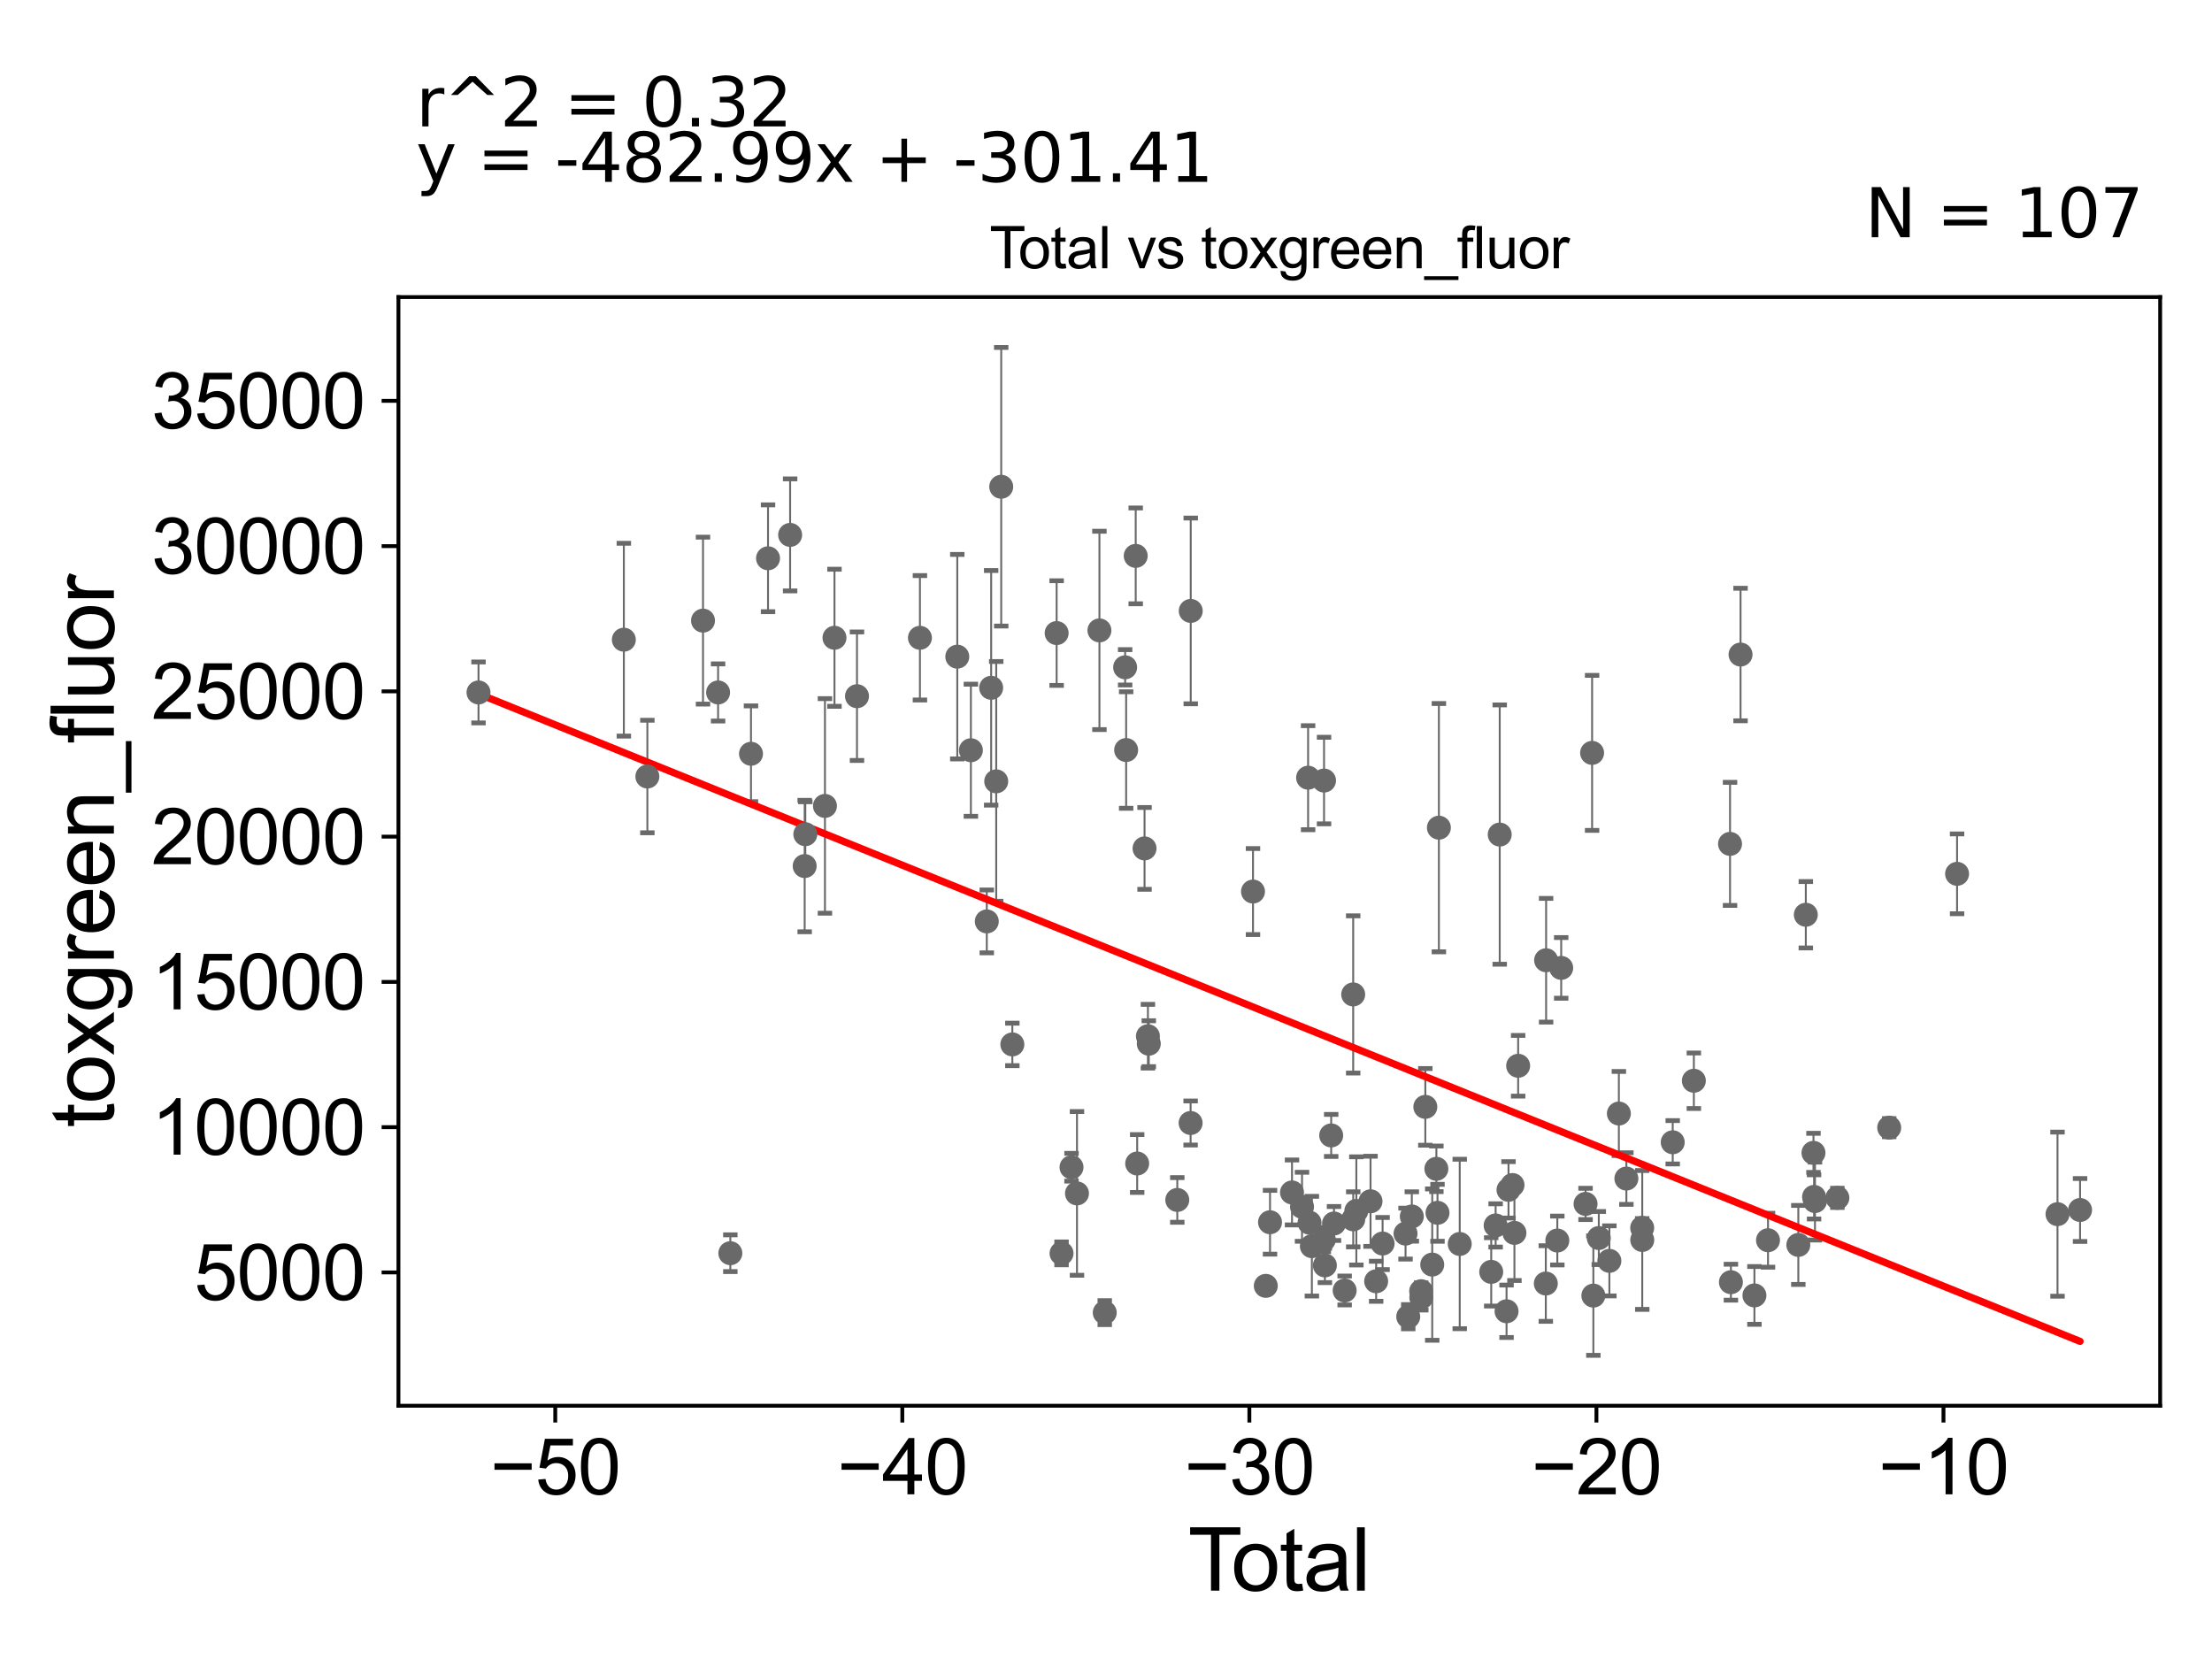 <?xml version="1.0" encoding="utf-8" standalone="no"?>
<!DOCTYPE svg PUBLIC "-//W3C//DTD SVG 1.1//EN"
  "http://www.w3.org/Graphics/SVG/1.1/DTD/svg11.dtd">
<svg xmlns:xlink="http://www.w3.org/1999/xlink" width="460.8pt" height="345.6pt" viewBox="0 0 460.8 345.6" xmlns="http://www.w3.org/2000/svg" version="1.1">
 <defs>
  <style type="text/css">*{stroke-linejoin: round; stroke-linecap: butt}</style>
 </defs>
 <g id="figure_1">
  <g id="patch_1">
   <path d="M 0 345.6 
L 460.8 345.6 
L 460.8 0 
L 0 0 
z
" style="fill: #ffffff"/>
  </g>
  <g id="axes_1">
   <g id="patch_2">
    <path d="M 83 292.84 
L 450 292.84 
L 450 61.886 
L 83 61.886 
z
" style="fill: #ffffff"/>
   </g>
   <g id="PathCollection_1">
    <defs>
     <path id="ma951c2186f" d="M 0 1.118 
C 0.297 1.118 0.581 1 0.791 0.791 
C 1 0.581 1.118 0.297 1.118 0 
C 1.118 -0.297 1 -0.581 0.791 -0.791 
C 0.581 -1 0.297 -1.118 0 -1.118 
C -0.297 -1.118 -0.581 -1 -0.791 -0.791 
C -1 -0.581 -1.118 -0.297 -1.118 0 
C -1.118 0.297 -1 0.581 -0.791 0.791 
C -0.581 1 -0.297 1.118 0 1.118 
z
" style="stroke: #696969"/>
    </defs>
    <g clip-path="url(#p634494d9ea)">
     <use xlink:href="#ma951c2186f" x="99.682" y="144.25" style="fill: #696969; stroke: #696969"/>
     <use xlink:href="#ma951c2186f" x="311.569" y="255.282" style="fill: #696969; stroke: #696969"/>
     <use xlink:href="#ma951c2186f" x="310.648" y="264.956" style="fill: #696969; stroke: #696969"/>
     <use xlink:href="#ma951c2186f" x="304.089" y="259.141" style="fill: #696969; stroke: #696969"/>
     <use xlink:href="#ma951c2186f" x="299.747" y="172.421" style="fill: #696969; stroke: #696969"/>
     <use xlink:href="#ma951c2186f" x="299.458" y="252.649" style="fill: #696969; stroke: #696969"/>
     <use xlink:href="#ma951c2186f" x="299.223" y="243.487" style="fill: #696969; stroke: #696969"/>
     <use xlink:href="#ma951c2186f" x="298.36" y="263.438" style="fill: #696969; stroke: #696969"/>
     <use xlink:href="#ma951c2186f" x="296.922" y="230.582" style="fill: #696969; stroke: #696969"/>
     <use xlink:href="#ma951c2186f" x="296.083" y="270.288" style="fill: #696969; stroke: #696969"/>
     <use xlink:href="#ma951c2186f" x="296.053" y="268.978" style="fill: #696969; stroke: #696969"/>
     <use xlink:href="#ma951c2186f" x="294.109" y="253.414" style="fill: #696969; stroke: #696969"/>
     <use xlink:href="#ma951c2186f" x="293.362" y="274.289" style="fill: #696969; stroke: #696969"/>
     <use xlink:href="#ma951c2186f" x="292.799" y="256.981" style="fill: #696969; stroke: #696969"/>
     <use xlink:href="#ma951c2186f" x="288.02" y="259.051" style="fill: #696969; stroke: #696969"/>
     <use xlink:href="#ma951c2186f" x="286.678" y="266.913" style="fill: #696969; stroke: #696969"/>
     <use xlink:href="#ma951c2186f" x="285.507" y="250.251" style="fill: #696969; stroke: #696969"/>
     <use xlink:href="#ma951c2186f" x="282.554" y="252.255" style="fill: #696969; stroke: #696969"/>
     <use xlink:href="#ma951c2186f" x="264.569" y="254.617" style="fill: #696969; stroke: #696969"/>
     <use xlink:href="#ma951c2186f" x="269.149" y="248.409" style="fill: #696969; stroke: #696969"/>
     <use xlink:href="#ma951c2186f" x="271.234" y="251.395" style="fill: #696969; stroke: #696969"/>
     <use xlink:href="#ma951c2186f" x="272.502" y="162.008" style="fill: #696969; stroke: #696969"/>
     <use xlink:href="#ma951c2186f" x="272.798" y="254.715" style="fill: #696969; stroke: #696969"/>
     <use xlink:href="#ma951c2186f" x="273.287" y="259.601" style="fill: #696969; stroke: #696969"/>
     <use xlink:href="#ma951c2186f" x="312.418" y="173.855" style="fill: #696969; stroke: #696969"/>
     <use xlink:href="#ma951c2186f" x="275.777" y="258.237" style="fill: #696969; stroke: #696969"/>
     <use xlink:href="#ma951c2186f" x="275.997" y="263.605" style="fill: #696969; stroke: #696969"/>
     <use xlink:href="#ma951c2186f" x="277.312" y="236.532" style="fill: #696969; stroke: #696969"/>
     <use xlink:href="#ma951c2186f" x="277.899" y="254.876" style="fill: #696969; stroke: #696969"/>
     <use xlink:href="#ma951c2186f" x="280.115" y="268.834" style="fill: #696969; stroke: #696969"/>
     <use xlink:href="#ma951c2186f" x="281.893" y="207.158" style="fill: #696969; stroke: #696969"/>
     <use xlink:href="#ma951c2186f" x="281.904" y="254.012" style="fill: #696969; stroke: #696969"/>
     <use xlink:href="#ma951c2186f" x="275.823" y="162.603" style="fill: #696969; stroke: #696969"/>
     <use xlink:href="#ma951c2186f" x="263.687" y="267.866" style="fill: #696969; stroke: #696969"/>
     <use xlink:href="#ma951c2186f" x="313.842" y="273.161" style="fill: #696969; stroke: #696969"/>
     <use xlink:href="#ma951c2186f" x="315.083" y="246.863" style="fill: #696969; stroke: #696969"/>
     <use xlink:href="#ma951c2186f" x="407.695" y="182.034" style="fill: #696969; stroke: #696969"/>
     <use xlink:href="#ma951c2186f" x="393.555" y="234.913" style="fill: #696969; stroke: #696969"/>
     <use xlink:href="#ma951c2186f" x="382.759" y="249.537" style="fill: #696969; stroke: #696969"/>
     <use xlink:href="#ma951c2186f" x="378.091" y="250.205" style="fill: #696969; stroke: #696969"/>
     <use xlink:href="#ma951c2186f" x="377.902" y="249.336" style="fill: #696969; stroke: #696969"/>
     <use xlink:href="#ma951c2186f" x="377.78" y="240.157" style="fill: #696969; stroke: #696969"/>
     <use xlink:href="#ma951c2186f" x="376.185" y="190.56" style="fill: #696969; stroke: #696969"/>
     <use xlink:href="#ma951c2186f" x="374.624" y="259.341" style="fill: #696969; stroke: #696969"/>
     <use xlink:href="#ma951c2186f" x="368.307" y="258.364" style="fill: #696969; stroke: #696969"/>
     <use xlink:href="#ma951c2186f" x="365.48" y="269.859" style="fill: #696969; stroke: #696969"/>
     <use xlink:href="#ma951c2186f" x="362.587" y="136.353" style="fill: #696969; stroke: #696969"/>
     <use xlink:href="#ma951c2186f" x="360.581" y="267.105" style="fill: #696969; stroke: #696969"/>
     <use xlink:href="#ma951c2186f" x="360.398" y="175.795" style="fill: #696969; stroke: #696969"/>
     <use xlink:href="#ma951c2186f" x="352.861" y="225.14" style="fill: #696969; stroke: #696969"/>
     <use xlink:href="#ma951c2186f" x="348.459" y="237.958" style="fill: #696969; stroke: #696969"/>
     <use xlink:href="#ma951c2186f" x="342.113" y="258.307" style="fill: #696969; stroke: #696969"/>
     <use xlink:href="#ma951c2186f" x="342.098" y="255.787" style="fill: #696969; stroke: #696969"/>
     <use xlink:href="#ma951c2186f" x="315.484" y="256.834" style="fill: #696969; stroke: #696969"/>
     <use xlink:href="#ma951c2186f" x="316.258" y="222.022" style="fill: #696969; stroke: #696969"/>
     <use xlink:href="#ma951c2186f" x="428.617" y="252.931" style="fill: #696969; stroke: #696969"/>
     <use xlink:href="#ma951c2186f" x="322.021" y="267.382" style="fill: #696969; stroke: #696969"/>
     <use xlink:href="#ma951c2186f" x="322.083" y="200.038" style="fill: #696969; stroke: #696969"/>
     <use xlink:href="#ma951c2186f" x="324.419" y="258.424" style="fill: #696969; stroke: #696969"/>
     <use xlink:href="#ma951c2186f" x="314.249" y="247.867" style="fill: #696969; stroke: #696969"/>
     <use xlink:href="#ma951c2186f" x="325.226" y="201.632" style="fill: #696969; stroke: #696969"/>
     <use xlink:href="#ma951c2186f" x="331.664" y="156.84" style="fill: #696969; stroke: #696969"/>
     <use xlink:href="#ma951c2186f" x="331.925" y="269.898" style="fill: #696969; stroke: #696969"/>
     <use xlink:href="#ma951c2186f" x="333.058" y="257.906" style="fill: #696969; stroke: #696969"/>
     <use xlink:href="#ma951c2186f" x="335.263" y="262.66" style="fill: #696969; stroke: #696969"/>
     <use xlink:href="#ma951c2186f" x="337.241" y="231.97" style="fill: #696969; stroke: #696969"/>
     <use xlink:href="#ma951c2186f" x="338.805" y="245.514" style="fill: #696969; stroke: #696969"/>
     <use xlink:href="#ma951c2186f" x="330.299" y="250.797" style="fill: #696969; stroke: #696969"/>
     <use xlink:href="#ma951c2186f" x="261.022" y="185.723" style="fill: #696969; stroke: #696969"/>
     <use xlink:href="#ma951c2186f" x="433.318" y="252.064" style="fill: #696969; stroke: #696969"/>
     <use xlink:href="#ma951c2186f" x="202.252" y="156.289" style="fill: #696969; stroke: #696969"/>
     <use xlink:href="#ma951c2186f" x="178.527" y="145.033" style="fill: #696969; stroke: #696969"/>
     <use xlink:href="#ma951c2186f" x="191.639" y="132.864" style="fill: #696969; stroke: #696969"/>
     <use xlink:href="#ma951c2186f" x="239.315" y="217.425" style="fill: #696969; stroke: #696969"/>
     <use xlink:href="#ma951c2186f" x="221.137" y="261.099" style="fill: #696969; stroke: #696969"/>
     <use xlink:href="#ma951c2186f" x="239.133" y="215.864" style="fill: #696969; stroke: #696969"/>
     <use xlink:href="#ma951c2186f" x="238.43" y="176.739" style="fill: #696969; stroke: #696969"/>
     <use xlink:href="#ma951c2186f" x="199.419" y="136.796" style="fill: #696969; stroke: #696969"/>
     <use xlink:href="#ma951c2186f" x="236.894" y="242.38" style="fill: #696969; stroke: #696969"/>
     <use xlink:href="#ma951c2186f" x="236.59" y="115.8" style="fill: #696969; stroke: #696969"/>
     <use xlink:href="#ma951c2186f" x="173.838" y="132.858" style="fill: #696969; stroke: #696969"/>
     <use xlink:href="#ma951c2186f" x="234.597" y="156.245" style="fill: #696969; stroke: #696969"/>
     <use xlink:href="#ma951c2186f" x="206.478" y="143.283" style="fill: #696969; stroke: #696969"/>
     <use xlink:href="#ma951c2186f" x="207.531" y="162.77" style="fill: #696969; stroke: #696969"/>
     <use xlink:href="#ma951c2186f" x="234.388" y="139.012" style="fill: #696969; stroke: #696969"/>
     <use xlink:href="#ma951c2186f" x="208.573" y="101.4" style="fill: #696969; stroke: #696969"/>
     <use xlink:href="#ma951c2186f" x="230.139" y="273.442" style="fill: #696969; stroke: #696969"/>
     <use xlink:href="#ma951c2186f" x="229.031" y="131.325" style="fill: #696969; stroke: #696969"/>
     <use xlink:href="#ma951c2186f" x="210.891" y="217.571" style="fill: #696969; stroke: #696969"/>
     <use xlink:href="#ma951c2186f" x="224.354" y="248.607" style="fill: #696969; stroke: #696969"/>
     <use xlink:href="#ma951c2186f" x="223.217" y="243.157" style="fill: #696969; stroke: #696969"/>
     <use xlink:href="#ma951c2186f" x="205.566" y="191.948" style="fill: #696969; stroke: #696969"/>
     <use xlink:href="#ma951c2186f" x="171.851" y="167.889" style="fill: #696969; stroke: #696969"/>
     <use xlink:href="#ma951c2186f" x="220.117" y="131.882" style="fill: #696969; stroke: #696969"/>
     <use xlink:href="#ma951c2186f" x="152.143" y="261.064" style="fill: #696969; stroke: #696969"/>
     <use xlink:href="#ma951c2186f" x="156.446" y="157.025" style="fill: #696969; stroke: #696969"/>
     <use xlink:href="#ma951c2186f" x="134.858" y="161.76" style="fill: #696969; stroke: #696969"/>
     <use xlink:href="#ma951c2186f" x="167.629" y="180.416" style="fill: #696969; stroke: #696969"/>
     <use xlink:href="#ma951c2186f" x="146.449" y="129.286" style="fill: #696969; stroke: #696969"/>
     <use xlink:href="#ma951c2186f" x="159.995" y="116.3" style="fill: #696969; stroke: #696969"/>
     <use xlink:href="#ma951c2186f" x="245.249" y="249.969" style="fill: #696969; stroke: #696969"/>
     <use xlink:href="#ma951c2186f" x="248.052" y="127.267" style="fill: #696969; stroke: #696969"/>
     <use xlink:href="#ma951c2186f" x="149.591" y="144.251" style="fill: #696969; stroke: #696969"/>
     <use xlink:href="#ma951c2186f" x="248.027" y="233.938" style="fill: #696969; stroke: #696969"/>
     <use xlink:href="#ma951c2186f" x="129.958" y="133.258" style="fill: #696969; stroke: #696969"/>
     <use xlink:href="#ma951c2186f" x="167.762" y="173.782" style="fill: #696969; stroke: #696969"/>
     <use xlink:href="#ma951c2186f" x="164.599" y="111.429" style="fill: #696969; stroke: #696969"/>
    </g>
   </g>
   <g id="matplotlib.axis_1">
    <g id="xtick_1">
     <g id="line2d_1">
      <defs>
       <path id="m33be2b9e36" d="M 0 0 
L 0 3.5 
" style="stroke: #000000; stroke-width: 0.8"/>
      </defs>
      <g>
       <use xlink:href="#m33be2b9e36" x="115.67" y="292.84" style="stroke: #000000; stroke-width: 0.8"/>
      </g>
     </g>
     <g id="text_1">
      <!-- −50 -->
      <g transform="translate(102.1 311.293)scale(0.16 -0.16)">
       <defs>
        <path id="ArialMT-2212" d="M 3381 1997 
L 356 1997 
L 356 2522 
L 3381 2522 
L 3381 1997 
z
" transform="scale(0.016)"/>
        <path id="ArialMT-35" d="M 266 1200 
L 856 1250 
Q 922 819 1161 601 
Q 1400 384 1738 384 
Q 2144 384 2425 690 
Q 2706 997 2706 1503 
Q 2706 1984 2436 2262 
Q 2166 2541 1728 2541 
Q 1456 2541 1237 2417 
Q 1019 2294 894 2097 
L 366 2166 
L 809 4519 
L 3088 4519 
L 3088 3981 
L 1259 3981 
L 1013 2750 
Q 1425 3038 1878 3038 
Q 2478 3038 2890 2622 
Q 3303 2206 3303 1553 
Q 3303 931 2941 478 
Q 2500 -78 1738 -78 
Q 1113 -78 717 272 
Q 322 622 266 1200 
z
" transform="scale(0.016)"/>
        <path id="ArialMT-30" d="M 266 2259 
Q 266 3072 433 3567 
Q 600 4063 929 4331 
Q 1259 4600 1759 4600 
Q 2128 4600 2406 4451 
Q 2684 4303 2865 4023 
Q 3047 3744 3150 3342 
Q 3253 2941 3253 2259 
Q 3253 1453 3087 958 
Q 2922 463 2592 192 
Q 2263 -78 1759 -78 
Q 1097 -78 719 397 
Q 266 969 266 2259 
z
M 844 2259 
Q 844 1131 1108 757 
Q 1372 384 1759 384 
Q 2147 384 2411 759 
Q 2675 1134 2675 2259 
Q 2675 3391 2411 3762 
Q 2147 4134 1753 4134 
Q 1366 4134 1134 3806 
Q 844 3388 844 2259 
z
" transform="scale(0.016)"/>
       </defs>
       <use xlink:href="#ArialMT-2212"/>
       <use xlink:href="#ArialMT-35" x="58.398"/>
       <use xlink:href="#ArialMT-30" x="114.014"/>
      </g>
     </g>
    </g>
    <g id="xtick_2">
     <g id="line2d_2">
      <g>
       <use xlink:href="#m33be2b9e36" x="187.968" y="292.84" style="stroke: #000000; stroke-width: 0.8"/>
      </g>
     </g>
     <g id="text_2">
      <!-- −40 -->
      <g transform="translate(174.398 311.293)scale(0.16 -0.16)">
       <defs>
        <path id="ArialMT-34" d="M 2069 0 
L 2069 1097 
L 81 1097 
L 81 1613 
L 2172 4581 
L 2631 4581 
L 2631 1613 
L 3250 1613 
L 3250 1097 
L 2631 1097 
L 2631 0 
L 2069 0 
z
M 2069 1613 
L 2069 3678 
L 634 1613 
L 2069 1613 
z
" transform="scale(0.016)"/>
       </defs>
       <use xlink:href="#ArialMT-2212"/>
       <use xlink:href="#ArialMT-34" x="58.398"/>
       <use xlink:href="#ArialMT-30" x="114.014"/>
      </g>
     </g>
    </g>
    <g id="xtick_3">
     <g id="line2d_3">
      <g>
       <use xlink:href="#m33be2b9e36" x="260.266" y="292.84" style="stroke: #000000; stroke-width: 0.8"/>
      </g>
     </g>
     <g id="text_3">
      <!-- −30 -->
      <g transform="translate(246.696 311.293)scale(0.16 -0.16)">
       <defs>
        <path id="ArialMT-33" d="M 269 1209 
L 831 1284 
Q 928 806 1161 595 
Q 1394 384 1728 384 
Q 2125 384 2398 659 
Q 2672 934 2672 1341 
Q 2672 1728 2419 1979 
Q 2166 2231 1775 2231 
Q 1616 2231 1378 2169 
L 1441 2663 
Q 1497 2656 1531 2656 
Q 1891 2656 2178 2843 
Q 2466 3031 2466 3422 
Q 2466 3731 2256 3934 
Q 2047 4138 1716 4138 
Q 1388 4138 1169 3931 
Q 950 3725 888 3313 
L 325 3413 
Q 428 3978 793 4289 
Q 1159 4600 1703 4600 
Q 2078 4600 2393 4439 
Q 2709 4278 2876 4000 
Q 3044 3722 3044 3409 
Q 3044 3113 2884 2869 
Q 2725 2625 2413 2481 
Q 2819 2388 3044 2092 
Q 3269 1797 3269 1353 
Q 3269 753 2831 336 
Q 2394 -81 1725 -81 
Q 1122 -81 723 278 
Q 325 638 269 1209 
z
" transform="scale(0.016)"/>
       </defs>
       <use xlink:href="#ArialMT-2212"/>
       <use xlink:href="#ArialMT-33" x="58.398"/>
       <use xlink:href="#ArialMT-30" x="114.014"/>
      </g>
     </g>
    </g>
    <g id="xtick_4">
     <g id="line2d_4">
      <g>
       <use xlink:href="#m33be2b9e36" x="332.564" y="292.84" style="stroke: #000000; stroke-width: 0.8"/>
      </g>
     </g>
     <g id="text_4">
      <!-- −20 -->
      <g transform="translate(318.994 311.293)scale(0.16 -0.16)">
       <defs>
        <path id="ArialMT-32" d="M 3222 541 
L 3222 0 
L 194 0 
Q 188 203 259 391 
Q 375 700 629 1000 
Q 884 1300 1366 1694 
Q 2113 2306 2375 2664 
Q 2638 3022 2638 3341 
Q 2638 3675 2398 3904 
Q 2159 4134 1775 4134 
Q 1369 4134 1125 3890 
Q 881 3647 878 3216 
L 300 3275 
Q 359 3922 746 4261 
Q 1134 4600 1788 4600 
Q 2447 4600 2831 4234 
Q 3216 3869 3216 3328 
Q 3216 3053 3103 2787 
Q 2991 2522 2730 2228 
Q 2469 1934 1863 1422 
Q 1356 997 1212 845 
Q 1069 694 975 541 
L 3222 541 
z
" transform="scale(0.016)"/>
       </defs>
       <use xlink:href="#ArialMT-2212"/>
       <use xlink:href="#ArialMT-32" x="58.398"/>
       <use xlink:href="#ArialMT-30" x="114.014"/>
      </g>
     </g>
    </g>
    <g id="xtick_5">
     <g id="line2d_5">
      <g>
       <use xlink:href="#m33be2b9e36" x="404.862" y="292.84" style="stroke: #000000; stroke-width: 0.8"/>
      </g>
     </g>
     <g id="text_5">
      <!-- −10 -->
      <g transform="translate(391.292 311.293)scale(0.16 -0.16)">
       <defs>
        <path id="ArialMT-31" d="M 2384 0 
L 1822 0 
L 1822 3584 
Q 1619 3391 1289 3197 
Q 959 3003 697 2906 
L 697 3450 
Q 1169 3672 1522 3987 
Q 1875 4303 2022 4600 
L 2384 4600 
L 2384 0 
z
" transform="scale(0.016)"/>
       </defs>
       <use xlink:href="#ArialMT-2212"/>
       <use xlink:href="#ArialMT-31" x="58.398"/>
       <use xlink:href="#ArialMT-30" x="114.014"/>
      </g>
     </g>
    </g>
    <g id="text_6">
     <!-- Total -->
     <g transform="translate(247.495 331.357)scale(0.18 -0.18)">
      <defs>
       <path id="ArialMT-54" d="M 1659 0 
L 1659 4041 
L 150 4041 
L 150 4581 
L 3781 4581 
L 3781 4041 
L 2266 4041 
L 2266 0 
L 1659 0 
z
" transform="scale(0.016)"/>
       <path id="ArialMT-6f" d="M 213 1659 
Q 213 2581 725 3025 
Q 1153 3394 1769 3394 
Q 2453 3394 2887 2945 
Q 3322 2497 3322 1706 
Q 3322 1066 3130 698 
Q 2938 331 2570 128 
Q 2203 -75 1769 -75 
Q 1072 -75 642 372 
Q 213 819 213 1659 
z
M 791 1659 
Q 791 1022 1069 705 
Q 1347 388 1769 388 
Q 2188 388 2466 706 
Q 2744 1025 2744 1678 
Q 2744 2294 2464 2611 
Q 2184 2928 1769 2928 
Q 1347 2928 1069 2612 
Q 791 2297 791 1659 
z
" transform="scale(0.016)"/>
       <path id="ArialMT-74" d="M 1650 503 
L 1731 6 
Q 1494 -44 1306 -44 
Q 1000 -44 831 53 
Q 663 150 594 308 
Q 525 466 525 972 
L 525 2881 
L 113 2881 
L 113 3319 
L 525 3319 
L 525 4141 
L 1084 4478 
L 1084 3319 
L 1650 3319 
L 1650 2881 
L 1084 2881 
L 1084 941 
Q 1084 700 1114 631 
Q 1144 563 1211 522 
Q 1278 481 1403 481 
Q 1497 481 1650 503 
z
" transform="scale(0.016)"/>
       <path id="ArialMT-61" d="M 2588 409 
Q 2275 144 1986 34 
Q 1697 -75 1366 -75 
Q 819 -75 525 192 
Q 231 459 231 875 
Q 231 1119 342 1320 
Q 453 1522 633 1644 
Q 813 1766 1038 1828 
Q 1203 1872 1538 1913 
Q 2219 1994 2541 2106 
Q 2544 2222 2544 2253 
Q 2544 2597 2384 2738 
Q 2169 2928 1744 2928 
Q 1347 2928 1158 2789 
Q 969 2650 878 2297 
L 328 2372 
Q 403 2725 575 2942 
Q 747 3159 1072 3276 
Q 1397 3394 1825 3394 
Q 2250 3394 2515 3294 
Q 2781 3194 2906 3042 
Q 3031 2891 3081 2659 
Q 3109 2516 3109 2141 
L 3109 1391 
Q 3109 606 3145 398 
Q 3181 191 3288 0 
L 2700 0 
Q 2613 175 2588 409 
z
M 2541 1666 
Q 2234 1541 1622 1453 
Q 1275 1403 1131 1340 
Q 988 1278 909 1158 
Q 831 1038 831 891 
Q 831 666 1001 516 
Q 1172 366 1500 366 
Q 1825 366 2078 508 
Q 2331 650 2450 897 
Q 2541 1088 2541 1459 
L 2541 1666 
z
" transform="scale(0.016)"/>
       <path id="ArialMT-6c" d="M 409 0 
L 409 4581 
L 972 4581 
L 972 0 
L 409 0 
z
" transform="scale(0.016)"/>
      </defs>
      <use xlink:href="#ArialMT-54"/>
      <use xlink:href="#ArialMT-6f" x="49.959"/>
      <use xlink:href="#ArialMT-74" x="105.574"/>
      <use xlink:href="#ArialMT-61" x="133.357"/>
      <use xlink:href="#ArialMT-6c" x="188.973"/>
     </g>
    </g>
   </g>
   <g id="matplotlib.axis_2">
    <g id="ytick_1">
     <g id="line2d_6">
      <defs>
       <path id="maab4c173dc" d="M 0 0 
L -3.5 0 
" style="stroke: #000000; stroke-width: 0.8"/>
      </defs>
      <g>
       <use xlink:href="#maab4c173dc" x="83" y="265.073" style="stroke: #000000; stroke-width: 0.8"/>
      </g>
     </g>
     <g id="text_7">
      <!-- 5000 -->
      <g transform="translate(40.41 270.8)scale(0.16 -0.16)">
       <use xlink:href="#ArialMT-35"/>
       <use xlink:href="#ArialMT-30" x="55.615"/>
       <use xlink:href="#ArialMT-30" x="111.23"/>
       <use xlink:href="#ArialMT-30" x="166.846"/>
      </g>
     </g>
    </g>
    <g id="ytick_2">
     <g id="line2d_7">
      <g>
       <use xlink:href="#maab4c173dc" x="83" y="234.812" style="stroke: #000000; stroke-width: 0.8"/>
      </g>
     </g>
     <g id="text_8">
      <!-- 10000 -->
      <g transform="translate(31.512 240.538)scale(0.16 -0.16)">
       <use xlink:href="#ArialMT-31"/>
       <use xlink:href="#ArialMT-30" x="55.615"/>
       <use xlink:href="#ArialMT-30" x="111.23"/>
       <use xlink:href="#ArialMT-30" x="166.846"/>
       <use xlink:href="#ArialMT-30" x="222.461"/>
      </g>
     </g>
    </g>
    <g id="ytick_3">
     <g id="line2d_8">
      <g>
       <use xlink:href="#maab4c173dc" x="83" y="204.55" style="stroke: #000000; stroke-width: 0.8"/>
      </g>
     </g>
     <g id="text_9">
      <!-- 15000 -->
      <g transform="translate(31.512 210.276)scale(0.16 -0.16)">
       <use xlink:href="#ArialMT-31"/>
       <use xlink:href="#ArialMT-35" x="55.615"/>
       <use xlink:href="#ArialMT-30" x="111.23"/>
       <use xlink:href="#ArialMT-30" x="166.846"/>
       <use xlink:href="#ArialMT-30" x="222.461"/>
      </g>
     </g>
    </g>
    <g id="ytick_4">
     <g id="line2d_9">
      <g>
       <use xlink:href="#maab4c173dc" x="83" y="174.288" style="stroke: #000000; stroke-width: 0.8"/>
      </g>
     </g>
     <g id="text_10">
      <!-- 20000 -->
      <g transform="translate(31.512 180.014)scale(0.16 -0.16)">
       <use xlink:href="#ArialMT-32"/>
       <use xlink:href="#ArialMT-30" x="55.615"/>
       <use xlink:href="#ArialMT-30" x="111.23"/>
       <use xlink:href="#ArialMT-30" x="166.846"/>
       <use xlink:href="#ArialMT-30" x="222.461"/>
      </g>
     </g>
    </g>
    <g id="ytick_5">
     <g id="line2d_10">
      <g>
       <use xlink:href="#maab4c173dc" x="83" y="144.026" style="stroke: #000000; stroke-width: 0.8"/>
      </g>
     </g>
     <g id="text_11">
      <!-- 25000 -->
      <g transform="translate(31.512 149.752)scale(0.16 -0.16)">
       <use xlink:href="#ArialMT-32"/>
       <use xlink:href="#ArialMT-35" x="55.615"/>
       <use xlink:href="#ArialMT-30" x="111.23"/>
       <use xlink:href="#ArialMT-30" x="166.846"/>
       <use xlink:href="#ArialMT-30" x="222.461"/>
      </g>
     </g>
    </g>
    <g id="ytick_6">
     <g id="line2d_11">
      <g>
       <use xlink:href="#maab4c173dc" x="83" y="113.764" style="stroke: #000000; stroke-width: 0.8"/>
      </g>
     </g>
     <g id="text_12">
      <!-- 30000 -->
      <g transform="translate(31.512 119.491)scale(0.16 -0.16)">
       <use xlink:href="#ArialMT-33"/>
       <use xlink:href="#ArialMT-30" x="55.615"/>
       <use xlink:href="#ArialMT-30" x="111.23"/>
       <use xlink:href="#ArialMT-30" x="166.846"/>
       <use xlink:href="#ArialMT-30" x="222.461"/>
      </g>
     </g>
    </g>
    <g id="ytick_7">
     <g id="line2d_12">
      <g>
       <use xlink:href="#maab4c173dc" x="83" y="83.502" style="stroke: #000000; stroke-width: 0.8"/>
      </g>
     </g>
     <g id="text_13">
      <!-- 35000 -->
      <g transform="translate(31.512 89.229)scale(0.16 -0.16)">
       <use xlink:href="#ArialMT-33"/>
       <use xlink:href="#ArialMT-35" x="55.615"/>
       <use xlink:href="#ArialMT-30" x="111.23"/>
       <use xlink:href="#ArialMT-30" x="166.846"/>
       <use xlink:href="#ArialMT-30" x="222.461"/>
      </g>
     </g>
    </g>
    <g id="text_14">
     <!-- toxgreen_fluor -->
     <g transform="translate(23.724 234.895)rotate(-90)scale(0.18 -0.18)">
      <defs>
       <path id="ArialMT-78" d="M 47 0 
L 1259 1725 
L 138 3319 
L 841 3319 
L 1350 2541 
Q 1494 2319 1581 2169 
Q 1719 2375 1834 2534 
L 2394 3319 
L 3066 3319 
L 1919 1756 
L 3153 0 
L 2463 0 
L 1781 1031 
L 1600 1309 
L 728 0 
L 47 0 
z
" transform="scale(0.016)"/>
       <path id="ArialMT-67" d="M 319 -275 
L 866 -356 
Q 900 -609 1056 -725 
Q 1266 -881 1628 -881 
Q 2019 -881 2231 -725 
Q 2444 -569 2519 -288 
Q 2563 -116 2559 434 
Q 2191 0 1641 0 
Q 956 0 581 494 
Q 206 988 206 1678 
Q 206 2153 378 2554 
Q 550 2956 876 3175 
Q 1203 3394 1644 3394 
Q 2231 3394 2613 2919 
L 2613 3319 
L 3131 3319 
L 3131 450 
Q 3131 -325 2973 -648 
Q 2816 -972 2473 -1159 
Q 2131 -1347 1631 -1347 
Q 1038 -1347 672 -1080 
Q 306 -813 319 -275 
z
M 784 1719 
Q 784 1066 1043 766 
Q 1303 466 1694 466 
Q 2081 466 2343 764 
Q 2606 1063 2606 1700 
Q 2606 2309 2336 2618 
Q 2066 2928 1684 2928 
Q 1309 2928 1046 2623 
Q 784 2319 784 1719 
z
" transform="scale(0.016)"/>
       <path id="ArialMT-72" d="M 416 0 
L 416 3319 
L 922 3319 
L 922 2816 
Q 1116 3169 1280 3281 
Q 1444 3394 1641 3394 
Q 1925 3394 2219 3213 
L 2025 2691 
Q 1819 2813 1613 2813 
Q 1428 2813 1281 2702 
Q 1134 2591 1072 2394 
Q 978 2094 978 1738 
L 978 0 
L 416 0 
z
" transform="scale(0.016)"/>
       <path id="ArialMT-65" d="M 2694 1069 
L 3275 997 
Q 3138 488 2766 206 
Q 2394 -75 1816 -75 
Q 1088 -75 661 373 
Q 234 822 234 1631 
Q 234 2469 665 2931 
Q 1097 3394 1784 3394 
Q 2450 3394 2872 2941 
Q 3294 2488 3294 1666 
Q 3294 1616 3291 1516 
L 816 1516 
Q 847 969 1125 678 
Q 1403 388 1819 388 
Q 2128 388 2347 550 
Q 2566 713 2694 1069 
z
M 847 1978 
L 2700 1978 
Q 2663 2397 2488 2606 
Q 2219 2931 1791 2931 
Q 1403 2931 1139 2672 
Q 875 2413 847 1978 
z
" transform="scale(0.016)"/>
       <path id="ArialMT-6e" d="M 422 0 
L 422 3319 
L 928 3319 
L 928 2847 
Q 1294 3394 1984 3394 
Q 2284 3394 2536 3286 
Q 2788 3178 2913 3003 
Q 3038 2828 3088 2588 
Q 3119 2431 3119 2041 
L 3119 0 
L 2556 0 
L 2556 2019 
Q 2556 2363 2490 2533 
Q 2425 2703 2258 2804 
Q 2091 2906 1866 2906 
Q 1506 2906 1245 2678 
Q 984 2450 984 1813 
L 984 0 
L 422 0 
z
" transform="scale(0.016)"/>
       <path id="ArialMT-5f" d="M -97 -1272 
L -97 -866 
L 3631 -866 
L 3631 -1272 
L -97 -1272 
z
" transform="scale(0.016)"/>
       <path id="ArialMT-66" d="M 556 0 
L 556 2881 
L 59 2881 
L 59 3319 
L 556 3319 
L 556 3672 
Q 556 4006 616 4169 
Q 697 4388 901 4523 
Q 1106 4659 1475 4659 
Q 1713 4659 2000 4603 
L 1916 4113 
Q 1741 4144 1584 4144 
Q 1328 4144 1222 4034 
Q 1116 3925 1116 3625 
L 1116 3319 
L 1763 3319 
L 1763 2881 
L 1116 2881 
L 1116 0 
L 556 0 
z
" transform="scale(0.016)"/>
       <path id="ArialMT-75" d="M 2597 0 
L 2597 488 
Q 2209 -75 1544 -75 
Q 1250 -75 995 37 
Q 741 150 617 320 
Q 494 491 444 738 
Q 409 903 409 1263 
L 409 3319 
L 972 3319 
L 972 1478 
Q 972 1038 1006 884 
Q 1059 663 1231 536 
Q 1403 409 1656 409 
Q 1909 409 2131 539 
Q 2353 669 2445 892 
Q 2538 1116 2538 1541 
L 2538 3319 
L 3100 3319 
L 3100 0 
L 2597 0 
z
" transform="scale(0.016)"/>
      </defs>
      <use xlink:href="#ArialMT-74"/>
      <use xlink:href="#ArialMT-6f" x="27.783"/>
      <use xlink:href="#ArialMT-78" x="83.398"/>
      <use xlink:href="#ArialMT-67" x="133.398"/>
      <use xlink:href="#ArialMT-72" x="189.014"/>
      <use xlink:href="#ArialMT-65" x="222.314"/>
      <use xlink:href="#ArialMT-65" x="277.93"/>
      <use xlink:href="#ArialMT-6e" x="333.545"/>
      <use xlink:href="#ArialMT-5f" x="389.16"/>
      <use xlink:href="#ArialMT-66" x="444.775"/>
      <use xlink:href="#ArialMT-6c" x="472.559"/>
      <use xlink:href="#ArialMT-75" x="494.775"/>
      <use xlink:href="#ArialMT-6f" x="550.391"/>
      <use xlink:href="#ArialMT-72" x="606.006"/>
     </g>
    </g>
   </g>
   <g id="LineCollection_1">
    <path d="M 99.682 150.595 
L 99.682 137.905 
" clip-path="url(#p634494d9ea)" style="fill: none; stroke: #696969; stroke-width: 0.4"/>
    <path d="M 311.569 259.79 
L 311.569 250.774 
" clip-path="url(#p634494d9ea)" style="fill: none; stroke: #696969; stroke-width: 0.4"/>
    <path d="M 310.648 272.077 
L 310.648 257.836 
" clip-path="url(#p634494d9ea)" style="fill: none; stroke: #696969; stroke-width: 0.4"/>
    <path d="M 304.089 276.793 
L 304.089 241.489 
" clip-path="url(#p634494d9ea)" style="fill: none; stroke: #696969; stroke-width: 0.4"/>
    <path d="M 299.747 198.281 
L 299.747 146.56 
" clip-path="url(#p634494d9ea)" style="fill: none; stroke: #696969; stroke-width: 0.4"/>
    <path d="M 299.458 258.578 
L 299.458 246.72 
" clip-path="url(#p634494d9ea)" style="fill: none; stroke: #696969; stroke-width: 0.4"/>
    <path d="M 299.223 248.232 
L 299.223 238.741 
" clip-path="url(#p634494d9ea)" style="fill: none; stroke: #696969; stroke-width: 0.4"/>
    <path d="M 298.36 279.201 
L 298.36 247.675 
" clip-path="url(#p634494d9ea)" style="fill: none; stroke: #696969; stroke-width: 0.4"/>
    <path d="M 296.922 238.567 
L 296.922 222.597 
" clip-path="url(#p634494d9ea)" style="fill: none; stroke: #696969; stroke-width: 0.4"/>
    <path d="M 296.083 272.91 
L 296.083 267.666 
" clip-path="url(#p634494d9ea)" style="fill: none; stroke: #696969; stroke-width: 0.4"/>
    <path d="M 296.053 270.724 
L 296.053 267.231 
" clip-path="url(#p634494d9ea)" style="fill: none; stroke: #696969; stroke-width: 0.4"/>
    <path d="M 294.109 258.552 
L 294.109 248.275 
" clip-path="url(#p634494d9ea)" style="fill: none; stroke: #696969; stroke-width: 0.4"/>
    <path d="M 293.362 276.811 
L 293.362 271.767 
" clip-path="url(#p634494d9ea)" style="fill: none; stroke: #696969; stroke-width: 0.4"/>
    <path d="M 292.799 262.288 
L 292.799 251.674 
" clip-path="url(#p634494d9ea)" style="fill: none; stroke: #696969; stroke-width: 0.4"/>
    <path d="M 288.02 264.477 
L 288.02 253.626 
" clip-path="url(#p634494d9ea)" style="fill: none; stroke: #696969; stroke-width: 0.4"/>
    <path d="M 286.678 271.084 
L 286.678 262.742 
" clip-path="url(#p634494d9ea)" style="fill: none; stroke: #696969; stroke-width: 0.4"/>
    <path d="M 285.507 259.636 
L 285.507 240.866 
" clip-path="url(#p634494d9ea)" style="fill: none; stroke: #696969; stroke-width: 0.4"/>
    <path d="M 282.554 263.523 
L 282.554 240.987 
" clip-path="url(#p634494d9ea)" style="fill: none; stroke: #696969; stroke-width: 0.4"/>
    <path d="M 264.569 261.264 
L 264.569 247.97 
" clip-path="url(#p634494d9ea)" style="fill: none; stroke: #696969; stroke-width: 0.4"/>
    <path d="M 269.149 255.174 
L 269.149 241.644 
" clip-path="url(#p634494d9ea)" style="fill: none; stroke: #696969; stroke-width: 0.4"/>
    <path d="M 271.234 258.583 
L 271.234 244.208 
" clip-path="url(#p634494d9ea)" style="fill: none; stroke: #696969; stroke-width: 0.4"/>
    <path d="M 272.502 172.843 
L 272.502 151.173 
" clip-path="url(#p634494d9ea)" style="fill: none; stroke: #696969; stroke-width: 0.4"/>
    <path d="M 272.798 255.468 
L 272.798 253.962 
" clip-path="url(#p634494d9ea)" style="fill: none; stroke: #696969; stroke-width: 0.4"/>
    <path d="M 273.287 269.984 
L 273.287 249.219 
" clip-path="url(#p634494d9ea)" style="fill: none; stroke: #696969; stroke-width: 0.4"/>
    <path d="M 312.418 200.865 
L 312.418 146.844 
" clip-path="url(#p634494d9ea)" style="fill: none; stroke: #696969; stroke-width: 0.4"/>
    <path d="M 275.777 260.745 
L 275.777 255.728 
" clip-path="url(#p634494d9ea)" style="fill: none; stroke: #696969; stroke-width: 0.4"/>
    <path d="M 275.997 267.19 
L 275.997 260.021 
" clip-path="url(#p634494d9ea)" style="fill: none; stroke: #696969; stroke-width: 0.4"/>
    <path d="M 277.312 240.912 
L 277.312 232.152 
" clip-path="url(#p634494d9ea)" style="fill: none; stroke: #696969; stroke-width: 0.4"/>
    <path d="M 277.899 258.413 
L 277.899 251.34 
" clip-path="url(#p634494d9ea)" style="fill: none; stroke: #696969; stroke-width: 0.4"/>
    <path d="M 280.115 271.843 
L 280.115 265.824 
" clip-path="url(#p634494d9ea)" style="fill: none; stroke: #696969; stroke-width: 0.4"/>
    <path d="M 281.893 223.535 
L 281.893 190.782 
" clip-path="url(#p634494d9ea)" style="fill: none; stroke: #696969; stroke-width: 0.4"/>
    <path d="M 281.904 259.744 
L 281.904 248.279 
" clip-path="url(#p634494d9ea)" style="fill: none; stroke: #696969; stroke-width: 0.4"/>
    <path d="M 275.823 171.619 
L 275.823 153.586 
" clip-path="url(#p634494d9ea)" style="fill: none; stroke: #696969; stroke-width: 0.4"/>
    <path d="M 263.687 269.289 
L 263.687 266.443 
" clip-path="url(#p634494d9ea)" style="fill: none; stroke: #696969; stroke-width: 0.4"/>
    <path d="M 313.842 278.623 
L 313.842 267.7 
" clip-path="url(#p634494d9ea)" style="fill: none; stroke: #696969; stroke-width: 0.4"/>
    <path d="M 315.083 247.549 
L 315.083 246.176 
" clip-path="url(#p634494d9ea)" style="fill: none; stroke: #696969; stroke-width: 0.4"/>
    <path d="M 407.695 190.347 
L 407.695 173.72 
" clip-path="url(#p634494d9ea)" style="fill: none; stroke: #696969; stroke-width: 0.4"/>
    <path d="M 393.555 236.802 
L 393.555 233.023 
" clip-path="url(#p634494d9ea)" style="fill: none; stroke: #696969; stroke-width: 0.4"/>
    <path d="M 382.759 251.541 
L 382.759 247.532 
" clip-path="url(#p634494d9ea)" style="fill: none; stroke: #696969; stroke-width: 0.4"/>
    <path d="M 378.091 258.319 
L 378.091 242.092 
" clip-path="url(#p634494d9ea)" style="fill: none; stroke: #696969; stroke-width: 0.4"/>
    <path d="M 377.902 253.941 
L 377.902 244.732 
" clip-path="url(#p634494d9ea)" style="fill: none; stroke: #696969; stroke-width: 0.4"/>
    <path d="M 377.78 244.227 
L 377.78 236.088 
" clip-path="url(#p634494d9ea)" style="fill: none; stroke: #696969; stroke-width: 0.4"/>
    <path d="M 376.185 197.474 
L 376.185 183.646 
" clip-path="url(#p634494d9ea)" style="fill: none; stroke: #696969; stroke-width: 0.4"/>
    <path d="M 374.624 267.571 
L 374.624 251.111 
" clip-path="url(#p634494d9ea)" style="fill: none; stroke: #696969; stroke-width: 0.4"/>
    <path d="M 368.307 263.979 
L 368.307 252.749 
" clip-path="url(#p634494d9ea)" style="fill: none; stroke: #696969; stroke-width: 0.4"/>
    <path d="M 365.48 275.879 
L 365.48 263.84 
" clip-path="url(#p634494d9ea)" style="fill: none; stroke: #696969; stroke-width: 0.4"/>
    <path d="M 362.587 150.157 
L 362.587 122.549 
" clip-path="url(#p634494d9ea)" style="fill: none; stroke: #696969; stroke-width: 0.4"/>
    <path d="M 360.581 270.847 
L 360.581 263.363 
" clip-path="url(#p634494d9ea)" style="fill: none; stroke: #696969; stroke-width: 0.4"/>
    <path d="M 360.398 188.615 
L 360.398 162.975 
" clip-path="url(#p634494d9ea)" style="fill: none; stroke: #696969; stroke-width: 0.4"/>
    <path d="M 352.861 230.921 
L 352.861 219.36 
" clip-path="url(#p634494d9ea)" style="fill: none; stroke: #696969; stroke-width: 0.4"/>
    <path d="M 348.459 242.471 
L 348.459 233.445 
" clip-path="url(#p634494d9ea)" style="fill: none; stroke: #696969; stroke-width: 0.4"/>
    <path d="M 342.113 272.769 
L 342.113 243.844 
" clip-path="url(#p634494d9ea)" style="fill: none; stroke: #696969; stroke-width: 0.4"/>
    <path d="M 342.098 257.717 
L 342.098 253.856 
" clip-path="url(#p634494d9ea)" style="fill: none; stroke: #696969; stroke-width: 0.4"/>
    <path d="M 315.484 266.751 
L 315.484 246.916 
" clip-path="url(#p634494d9ea)" style="fill: none; stroke: #696969; stroke-width: 0.4"/>
    <path d="M 316.258 228.342 
L 316.258 215.701 
" clip-path="url(#p634494d9ea)" style="fill: none; stroke: #696969; stroke-width: 0.4"/>
    <path d="M 428.617 270.024 
L 428.617 235.839 
" clip-path="url(#p634494d9ea)" style="fill: none; stroke: #696969; stroke-width: 0.4"/>
    <path d="M 322.021 275.26 
L 322.021 259.505 
" clip-path="url(#p634494d9ea)" style="fill: none; stroke: #696969; stroke-width: 0.4"/>
    <path d="M 322.083 212.924 
L 322.083 187.151 
" clip-path="url(#p634494d9ea)" style="fill: none; stroke: #696969; stroke-width: 0.4"/>
    <path d="M 324.419 263.512 
L 324.419 253.337 
" clip-path="url(#p634494d9ea)" style="fill: none; stroke: #696969; stroke-width: 0.4"/>
    <path d="M 314.249 253.74 
L 314.249 241.994 
" clip-path="url(#p634494d9ea)" style="fill: none; stroke: #696969; stroke-width: 0.4"/>
    <path d="M 325.226 207.951 
L 325.226 195.312 
" clip-path="url(#p634494d9ea)" style="fill: none; stroke: #696969; stroke-width: 0.4"/>
    <path d="M 331.664 172.985 
L 331.664 140.694 
" clip-path="url(#p634494d9ea)" style="fill: none; stroke: #696969; stroke-width: 0.4"/>
    <path d="M 331.925 282.342 
L 331.925 257.455 
" clip-path="url(#p634494d9ea)" style="fill: none; stroke: #696969; stroke-width: 0.4"/>
    <path d="M 333.058 263.431 
L 333.058 252.381 
" clip-path="url(#p634494d9ea)" style="fill: none; stroke: #696969; stroke-width: 0.4"/>
    <path d="M 335.263 269.958 
L 335.263 255.363 
" clip-path="url(#p634494d9ea)" style="fill: none; stroke: #696969; stroke-width: 0.4"/>
    <path d="M 337.241 240.731 
L 337.241 223.208 
" clip-path="url(#p634494d9ea)" style="fill: none; stroke: #696969; stroke-width: 0.4"/>
    <path d="M 338.805 250.89 
L 338.805 240.137 
" clip-path="url(#p634494d9ea)" style="fill: none; stroke: #696969; stroke-width: 0.4"/>
    <path d="M 330.299 254.053 
L 330.299 247.541 
" clip-path="url(#p634494d9ea)" style="fill: none; stroke: #696969; stroke-width: 0.4"/>
    <path d="M 261.022 194.681 
L 261.022 176.766 
" clip-path="url(#p634494d9ea)" style="fill: none; stroke: #696969; stroke-width: 0.4"/>
    <path d="M 433.318 258.618 
L 433.318 245.51 
" clip-path="url(#p634494d9ea)" style="fill: none; stroke: #696969; stroke-width: 0.4"/>
    <path d="M 202.252 170.049 
L 202.252 142.53 
" clip-path="url(#p634494d9ea)" style="fill: none; stroke: #696969; stroke-width: 0.4"/>
    <path d="M 178.527 158.418 
L 178.527 131.649 
" clip-path="url(#p634494d9ea)" style="fill: none; stroke: #696969; stroke-width: 0.4"/>
    <path d="M 191.639 145.82 
L 191.639 119.908 
" clip-path="url(#p634494d9ea)" style="fill: none; stroke: #696969; stroke-width: 0.4"/>
    <path d="M 239.315 222.205 
L 239.315 212.645 
" clip-path="url(#p634494d9ea)" style="fill: none; stroke: #696969; stroke-width: 0.4"/>
    <path d="M 221.137 263.481 
L 221.137 258.716 
" clip-path="url(#p634494d9ea)" style="fill: none; stroke: #696969; stroke-width: 0.4"/>
    <path d="M 239.133 222.502 
L 239.133 209.226 
" clip-path="url(#p634494d9ea)" style="fill: none; stroke: #696969; stroke-width: 0.4"/>
    <path d="M 238.43 185.259 
L 238.43 168.219 
" clip-path="url(#p634494d9ea)" style="fill: none; stroke: #696969; stroke-width: 0.4"/>
    <path d="M 199.419 158.099 
L 199.419 115.493 
" clip-path="url(#p634494d9ea)" style="fill: none; stroke: #696969; stroke-width: 0.4"/>
    <path d="M 236.894 248.404 
L 236.894 236.355 
" clip-path="url(#p634494d9ea)" style="fill: none; stroke: #696969; stroke-width: 0.4"/>
    <path d="M 236.59 125.78 
L 236.59 105.82 
" clip-path="url(#p634494d9ea)" style="fill: none; stroke: #696969; stroke-width: 0.4"/>
    <path d="M 173.838 147.137 
L 173.838 118.578 
" clip-path="url(#p634494d9ea)" style="fill: none; stroke: #696969; stroke-width: 0.4"/>
    <path d="M 234.597 168.384 
L 234.597 144.105 
" clip-path="url(#p634494d9ea)" style="fill: none; stroke: #696969; stroke-width: 0.4"/>
    <path d="M 206.478 167.719 
L 206.478 118.848 
" clip-path="url(#p634494d9ea)" style="fill: none; stroke: #696969; stroke-width: 0.4"/>
    <path d="M 207.531 187.739 
L 207.531 137.802 
" clip-path="url(#p634494d9ea)" style="fill: none; stroke: #696969; stroke-width: 0.4"/>
    <path d="M 234.388 142.694 
L 234.388 135.329 
" clip-path="url(#p634494d9ea)" style="fill: none; stroke: #696969; stroke-width: 0.4"/>
    <path d="M 208.573 130.416 
L 208.573 72.384 
" clip-path="url(#p634494d9ea)" style="fill: none; stroke: #696969; stroke-width: 0.4"/>
    <path d="M 230.139 275.943 
L 230.139 270.942 
" clip-path="url(#p634494d9ea)" style="fill: none; stroke: #696969; stroke-width: 0.4"/>
    <path d="M 229.031 151.986 
L 229.031 110.664 
" clip-path="url(#p634494d9ea)" style="fill: none; stroke: #696969; stroke-width: 0.4"/>
    <path d="M 210.891 221.994 
L 210.891 213.148 
" clip-path="url(#p634494d9ea)" style="fill: none; stroke: #696969; stroke-width: 0.4"/>
    <path d="M 224.354 265.659 
L 224.354 231.556 
" clip-path="url(#p634494d9ea)" style="fill: none; stroke: #696969; stroke-width: 0.4"/>
    <path d="M 223.217 246.05 
L 223.217 240.263 
" clip-path="url(#p634494d9ea)" style="fill: none; stroke: #696969; stroke-width: 0.4"/>
    <path d="M 205.566 198.498 
L 205.566 185.398 
" clip-path="url(#p634494d9ea)" style="fill: none; stroke: #696969; stroke-width: 0.4"/>
    <path d="M 171.851 190.24 
L 171.851 145.538 
" clip-path="url(#p634494d9ea)" style="fill: none; stroke: #696969; stroke-width: 0.4"/>
    <path d="M 220.117 142.781 
L 220.117 120.982 
" clip-path="url(#p634494d9ea)" style="fill: none; stroke: #696969; stroke-width: 0.4"/>
    <path d="M 152.143 264.892 
L 152.143 257.236 
" clip-path="url(#p634494d9ea)" style="fill: none; stroke: #696969; stroke-width: 0.4"/>
    <path d="M 156.446 166.998 
L 156.446 147.052 
" clip-path="url(#p634494d9ea)" style="fill: none; stroke: #696969; stroke-width: 0.4"/>
    <path d="M 134.858 173.481 
L 134.858 150.039 
" clip-path="url(#p634494d9ea)" style="fill: none; stroke: #696969; stroke-width: 0.4"/>
    <path d="M 167.629 194.11 
L 167.629 166.723 
" clip-path="url(#p634494d9ea)" style="fill: none; stroke: #696969; stroke-width: 0.4"/>
    <path d="M 146.449 146.674 
L 146.449 111.897 
" clip-path="url(#p634494d9ea)" style="fill: none; stroke: #696969; stroke-width: 0.4"/>
    <path d="M 159.995 127.426 
L 159.995 105.174 
" clip-path="url(#p634494d9ea)" style="fill: none; stroke: #696969; stroke-width: 0.4"/>
    <path d="M 245.249 254.62 
L 245.249 245.318 
" clip-path="url(#p634494d9ea)" style="fill: none; stroke: #696969; stroke-width: 0.4"/>
    <path d="M 248.052 146.617 
L 248.052 107.917 
" clip-path="url(#p634494d9ea)" style="fill: none; stroke: #696969; stroke-width: 0.4"/>
    <path d="M 149.591 150.201 
L 149.591 138.301 
" clip-path="url(#p634494d9ea)" style="fill: none; stroke: #696969; stroke-width: 0.4"/>
    <path d="M 248.027 238.525 
L 248.027 229.351 
" clip-path="url(#p634494d9ea)" style="fill: none; stroke: #696969; stroke-width: 0.4"/>
    <path d="M 129.958 153.342 
L 129.958 113.175 
" clip-path="url(#p634494d9ea)" style="fill: none; stroke: #696969; stroke-width: 0.4"/>
    <path d="M 167.762 180.546 
L 167.762 167.019 
" clip-path="url(#p634494d9ea)" style="fill: none; stroke: #696969; stroke-width: 0.4"/>
    <path d="M 164.599 123.098 
L 164.599 99.759 
" clip-path="url(#p634494d9ea)" style="fill: none; stroke: #696969; stroke-width: 0.4"/>
   </g>
   <g id="line2d_13">
    <defs>
     <path id="m199dd7b456" d="M 1.5 0 
L -1.5 -0 
" style="stroke: #696969"/>
    </defs>
    <g clip-path="url(#p634494d9ea)">
     <use xlink:href="#m199dd7b456" x="99.682" y="150.595" style="fill: #696969; stroke: #696969"/>
     <use xlink:href="#m199dd7b456" x="311.569" y="259.79" style="fill: #696969; stroke: #696969"/>
     <use xlink:href="#m199dd7b456" x="310.648" y="272.077" style="fill: #696969; stroke: #696969"/>
     <use xlink:href="#m199dd7b456" x="304.089" y="276.793" style="fill: #696969; stroke: #696969"/>
     <use xlink:href="#m199dd7b456" x="299.747" y="198.281" style="fill: #696969; stroke: #696969"/>
     <use xlink:href="#m199dd7b456" x="299.458" y="258.578" style="fill: #696969; stroke: #696969"/>
     <use xlink:href="#m199dd7b456" x="299.223" y="248.232" style="fill: #696969; stroke: #696969"/>
     <use xlink:href="#m199dd7b456" x="298.36" y="279.201" style="fill: #696969; stroke: #696969"/>
     <use xlink:href="#m199dd7b456" x="296.922" y="238.567" style="fill: #696969; stroke: #696969"/>
     <use xlink:href="#m199dd7b456" x="296.083" y="272.91" style="fill: #696969; stroke: #696969"/>
     <use xlink:href="#m199dd7b456" x="296.053" y="270.724" style="fill: #696969; stroke: #696969"/>
     <use xlink:href="#m199dd7b456" x="294.109" y="258.552" style="fill: #696969; stroke: #696969"/>
     <use xlink:href="#m199dd7b456" x="293.362" y="276.811" style="fill: #696969; stroke: #696969"/>
     <use xlink:href="#m199dd7b456" x="292.799" y="262.288" style="fill: #696969; stroke: #696969"/>
     <use xlink:href="#m199dd7b456" x="288.02" y="264.477" style="fill: #696969; stroke: #696969"/>
     <use xlink:href="#m199dd7b456" x="286.678" y="271.084" style="fill: #696969; stroke: #696969"/>
     <use xlink:href="#m199dd7b456" x="285.507" y="259.636" style="fill: #696969; stroke: #696969"/>
     <use xlink:href="#m199dd7b456" x="282.554" y="263.523" style="fill: #696969; stroke: #696969"/>
     <use xlink:href="#m199dd7b456" x="264.569" y="261.264" style="fill: #696969; stroke: #696969"/>
     <use xlink:href="#m199dd7b456" x="269.149" y="255.174" style="fill: #696969; stroke: #696969"/>
     <use xlink:href="#m199dd7b456" x="271.234" y="258.583" style="fill: #696969; stroke: #696969"/>
     <use xlink:href="#m199dd7b456" x="272.502" y="172.843" style="fill: #696969; stroke: #696969"/>
     <use xlink:href="#m199dd7b456" x="272.798" y="255.468" style="fill: #696969; stroke: #696969"/>
     <use xlink:href="#m199dd7b456" x="273.287" y="269.984" style="fill: #696969; stroke: #696969"/>
     <use xlink:href="#m199dd7b456" x="312.418" y="200.865" style="fill: #696969; stroke: #696969"/>
     <use xlink:href="#m199dd7b456" x="275.777" y="260.745" style="fill: #696969; stroke: #696969"/>
     <use xlink:href="#m199dd7b456" x="275.997" y="267.19" style="fill: #696969; stroke: #696969"/>
     <use xlink:href="#m199dd7b456" x="277.312" y="240.912" style="fill: #696969; stroke: #696969"/>
     <use xlink:href="#m199dd7b456" x="277.899" y="258.413" style="fill: #696969; stroke: #696969"/>
     <use xlink:href="#m199dd7b456" x="280.115" y="271.843" style="fill: #696969; stroke: #696969"/>
     <use xlink:href="#m199dd7b456" x="281.893" y="223.535" style="fill: #696969; stroke: #696969"/>
     <use xlink:href="#m199dd7b456" x="281.904" y="259.744" style="fill: #696969; stroke: #696969"/>
     <use xlink:href="#m199dd7b456" x="275.823" y="171.619" style="fill: #696969; stroke: #696969"/>
     <use xlink:href="#m199dd7b456" x="263.687" y="269.289" style="fill: #696969; stroke: #696969"/>
     <use xlink:href="#m199dd7b456" x="313.842" y="278.623" style="fill: #696969; stroke: #696969"/>
     <use xlink:href="#m199dd7b456" x="315.083" y="247.549" style="fill: #696969; stroke: #696969"/>
     <use xlink:href="#m199dd7b456" x="407.695" y="190.347" style="fill: #696969; stroke: #696969"/>
     <use xlink:href="#m199dd7b456" x="393.555" y="236.802" style="fill: #696969; stroke: #696969"/>
     <use xlink:href="#m199dd7b456" x="382.759" y="251.541" style="fill: #696969; stroke: #696969"/>
     <use xlink:href="#m199dd7b456" x="378.091" y="258.319" style="fill: #696969; stroke: #696969"/>
     <use xlink:href="#m199dd7b456" x="377.902" y="253.941" style="fill: #696969; stroke: #696969"/>
     <use xlink:href="#m199dd7b456" x="377.78" y="244.227" style="fill: #696969; stroke: #696969"/>
     <use xlink:href="#m199dd7b456" x="376.185" y="197.474" style="fill: #696969; stroke: #696969"/>
     <use xlink:href="#m199dd7b456" x="374.624" y="267.571" style="fill: #696969; stroke: #696969"/>
     <use xlink:href="#m199dd7b456" x="368.307" y="263.979" style="fill: #696969; stroke: #696969"/>
     <use xlink:href="#m199dd7b456" x="365.48" y="275.879" style="fill: #696969; stroke: #696969"/>
     <use xlink:href="#m199dd7b456" x="362.587" y="150.157" style="fill: #696969; stroke: #696969"/>
     <use xlink:href="#m199dd7b456" x="360.581" y="270.847" style="fill: #696969; stroke: #696969"/>
     <use xlink:href="#m199dd7b456" x="360.398" y="188.615" style="fill: #696969; stroke: #696969"/>
     <use xlink:href="#m199dd7b456" x="352.861" y="230.921" style="fill: #696969; stroke: #696969"/>
     <use xlink:href="#m199dd7b456" x="348.459" y="242.471" style="fill: #696969; stroke: #696969"/>
     <use xlink:href="#m199dd7b456" x="342.113" y="272.769" style="fill: #696969; stroke: #696969"/>
     <use xlink:href="#m199dd7b456" x="342.098" y="257.717" style="fill: #696969; stroke: #696969"/>
     <use xlink:href="#m199dd7b456" x="315.484" y="266.751" style="fill: #696969; stroke: #696969"/>
     <use xlink:href="#m199dd7b456" x="316.258" y="228.342" style="fill: #696969; stroke: #696969"/>
     <use xlink:href="#m199dd7b456" x="428.617" y="270.024" style="fill: #696969; stroke: #696969"/>
     <use xlink:href="#m199dd7b456" x="322.021" y="275.26" style="fill: #696969; stroke: #696969"/>
     <use xlink:href="#m199dd7b456" x="322.083" y="212.924" style="fill: #696969; stroke: #696969"/>
     <use xlink:href="#m199dd7b456" x="324.419" y="263.512" style="fill: #696969; stroke: #696969"/>
     <use xlink:href="#m199dd7b456" x="314.249" y="253.74" style="fill: #696969; stroke: #696969"/>
     <use xlink:href="#m199dd7b456" x="325.226" y="207.951" style="fill: #696969; stroke: #696969"/>
     <use xlink:href="#m199dd7b456" x="331.664" y="172.985" style="fill: #696969; stroke: #696969"/>
     <use xlink:href="#m199dd7b456" x="331.925" y="282.342" style="fill: #696969; stroke: #696969"/>
     <use xlink:href="#m199dd7b456" x="333.058" y="263.431" style="fill: #696969; stroke: #696969"/>
     <use xlink:href="#m199dd7b456" x="335.263" y="269.958" style="fill: #696969; stroke: #696969"/>
     <use xlink:href="#m199dd7b456" x="337.241" y="240.731" style="fill: #696969; stroke: #696969"/>
     <use xlink:href="#m199dd7b456" x="338.805" y="250.89" style="fill: #696969; stroke: #696969"/>
     <use xlink:href="#m199dd7b456" x="330.299" y="254.053" style="fill: #696969; stroke: #696969"/>
     <use xlink:href="#m199dd7b456" x="261.022" y="194.681" style="fill: #696969; stroke: #696969"/>
     <use xlink:href="#m199dd7b456" x="433.318" y="258.618" style="fill: #696969; stroke: #696969"/>
     <use xlink:href="#m199dd7b456" x="202.252" y="170.049" style="fill: #696969; stroke: #696969"/>
     <use xlink:href="#m199dd7b456" x="178.527" y="158.418" style="fill: #696969; stroke: #696969"/>
     <use xlink:href="#m199dd7b456" x="191.639" y="145.82" style="fill: #696969; stroke: #696969"/>
     <use xlink:href="#m199dd7b456" x="239.315" y="222.205" style="fill: #696969; stroke: #696969"/>
     <use xlink:href="#m199dd7b456" x="221.137" y="263.481" style="fill: #696969; stroke: #696969"/>
     <use xlink:href="#m199dd7b456" x="239.133" y="222.502" style="fill: #696969; stroke: #696969"/>
     <use xlink:href="#m199dd7b456" x="238.43" y="185.259" style="fill: #696969; stroke: #696969"/>
     <use xlink:href="#m199dd7b456" x="199.419" y="158.099" style="fill: #696969; stroke: #696969"/>
     <use xlink:href="#m199dd7b456" x="236.894" y="248.404" style="fill: #696969; stroke: #696969"/>
     <use xlink:href="#m199dd7b456" x="236.59" y="125.78" style="fill: #696969; stroke: #696969"/>
     <use xlink:href="#m199dd7b456" x="173.838" y="147.137" style="fill: #696969; stroke: #696969"/>
     <use xlink:href="#m199dd7b456" x="234.597" y="168.384" style="fill: #696969; stroke: #696969"/>
     <use xlink:href="#m199dd7b456" x="206.478" y="167.719" style="fill: #696969; stroke: #696969"/>
     <use xlink:href="#m199dd7b456" x="207.531" y="187.739" style="fill: #696969; stroke: #696969"/>
     <use xlink:href="#m199dd7b456" x="234.388" y="142.694" style="fill: #696969; stroke: #696969"/>
     <use xlink:href="#m199dd7b456" x="208.573" y="130.416" style="fill: #696969; stroke: #696969"/>
     <use xlink:href="#m199dd7b456" x="230.139" y="275.943" style="fill: #696969; stroke: #696969"/>
     <use xlink:href="#m199dd7b456" x="229.031" y="151.986" style="fill: #696969; stroke: #696969"/>
     <use xlink:href="#m199dd7b456" x="210.891" y="221.994" style="fill: #696969; stroke: #696969"/>
     <use xlink:href="#m199dd7b456" x="224.354" y="265.659" style="fill: #696969; stroke: #696969"/>
     <use xlink:href="#m199dd7b456" x="223.217" y="246.05" style="fill: #696969; stroke: #696969"/>
     <use xlink:href="#m199dd7b456" x="205.566" y="198.498" style="fill: #696969; stroke: #696969"/>
     <use xlink:href="#m199dd7b456" x="171.851" y="190.24" style="fill: #696969; stroke: #696969"/>
     <use xlink:href="#m199dd7b456" x="220.117" y="142.781" style="fill: #696969; stroke: #696969"/>
     <use xlink:href="#m199dd7b456" x="152.143" y="264.892" style="fill: #696969; stroke: #696969"/>
     <use xlink:href="#m199dd7b456" x="156.446" y="166.998" style="fill: #696969; stroke: #696969"/>
     <use xlink:href="#m199dd7b456" x="134.858" y="173.481" style="fill: #696969; stroke: #696969"/>
     <use xlink:href="#m199dd7b456" x="167.629" y="194.11" style="fill: #696969; stroke: #696969"/>
     <use xlink:href="#m199dd7b456" x="146.449" y="146.674" style="fill: #696969; stroke: #696969"/>
     <use xlink:href="#m199dd7b456" x="159.995" y="127.426" style="fill: #696969; stroke: #696969"/>
     <use xlink:href="#m199dd7b456" x="245.249" y="254.62" style="fill: #696969; stroke: #696969"/>
     <use xlink:href="#m199dd7b456" x="248.052" y="146.617" style="fill: #696969; stroke: #696969"/>
     <use xlink:href="#m199dd7b456" x="149.591" y="150.201" style="fill: #696969; stroke: #696969"/>
     <use xlink:href="#m199dd7b456" x="248.027" y="238.525" style="fill: #696969; stroke: #696969"/>
     <use xlink:href="#m199dd7b456" x="129.958" y="153.342" style="fill: #696969; stroke: #696969"/>
     <use xlink:href="#m199dd7b456" x="167.762" y="180.546" style="fill: #696969; stroke: #696969"/>
     <use xlink:href="#m199dd7b456" x="164.599" y="123.098" style="fill: #696969; stroke: #696969"/>
    </g>
   </g>
   <g id="line2d_14">
    <g clip-path="url(#p634494d9ea)">
     <use xlink:href="#m199dd7b456" x="99.682" y="137.905" style="fill: #696969; stroke: #696969"/>
     <use xlink:href="#m199dd7b456" x="311.569" y="250.774" style="fill: #696969; stroke: #696969"/>
     <use xlink:href="#m199dd7b456" x="310.648" y="257.836" style="fill: #696969; stroke: #696969"/>
     <use xlink:href="#m199dd7b456" x="304.089" y="241.489" style="fill: #696969; stroke: #696969"/>
     <use xlink:href="#m199dd7b456" x="299.747" y="146.56" style="fill: #696969; stroke: #696969"/>
     <use xlink:href="#m199dd7b456" x="299.458" y="246.72" style="fill: #696969; stroke: #696969"/>
     <use xlink:href="#m199dd7b456" x="299.223" y="238.741" style="fill: #696969; stroke: #696969"/>
     <use xlink:href="#m199dd7b456" x="298.36" y="247.675" style="fill: #696969; stroke: #696969"/>
     <use xlink:href="#m199dd7b456" x="296.922" y="222.597" style="fill: #696969; stroke: #696969"/>
     <use xlink:href="#m199dd7b456" x="296.083" y="267.666" style="fill: #696969; stroke: #696969"/>
     <use xlink:href="#m199dd7b456" x="296.053" y="267.231" style="fill: #696969; stroke: #696969"/>
     <use xlink:href="#m199dd7b456" x="294.109" y="248.275" style="fill: #696969; stroke: #696969"/>
     <use xlink:href="#m199dd7b456" x="293.362" y="271.767" style="fill: #696969; stroke: #696969"/>
     <use xlink:href="#m199dd7b456" x="292.799" y="251.674" style="fill: #696969; stroke: #696969"/>
     <use xlink:href="#m199dd7b456" x="288.02" y="253.626" style="fill: #696969; stroke: #696969"/>
     <use xlink:href="#m199dd7b456" x="286.678" y="262.742" style="fill: #696969; stroke: #696969"/>
     <use xlink:href="#m199dd7b456" x="285.507" y="240.866" style="fill: #696969; stroke: #696969"/>
     <use xlink:href="#m199dd7b456" x="282.554" y="240.987" style="fill: #696969; stroke: #696969"/>
     <use xlink:href="#m199dd7b456" x="264.569" y="247.97" style="fill: #696969; stroke: #696969"/>
     <use xlink:href="#m199dd7b456" x="269.149" y="241.644" style="fill: #696969; stroke: #696969"/>
     <use xlink:href="#m199dd7b456" x="271.234" y="244.208" style="fill: #696969; stroke: #696969"/>
     <use xlink:href="#m199dd7b456" x="272.502" y="151.173" style="fill: #696969; stroke: #696969"/>
     <use xlink:href="#m199dd7b456" x="272.798" y="253.962" style="fill: #696969; stroke: #696969"/>
     <use xlink:href="#m199dd7b456" x="273.287" y="249.219" style="fill: #696969; stroke: #696969"/>
     <use xlink:href="#m199dd7b456" x="312.418" y="146.844" style="fill: #696969; stroke: #696969"/>
     <use xlink:href="#m199dd7b456" x="275.777" y="255.728" style="fill: #696969; stroke: #696969"/>
     <use xlink:href="#m199dd7b456" x="275.997" y="260.021" style="fill: #696969; stroke: #696969"/>
     <use xlink:href="#m199dd7b456" x="277.312" y="232.152" style="fill: #696969; stroke: #696969"/>
     <use xlink:href="#m199dd7b456" x="277.899" y="251.34" style="fill: #696969; stroke: #696969"/>
     <use xlink:href="#m199dd7b456" x="280.115" y="265.824" style="fill: #696969; stroke: #696969"/>
     <use xlink:href="#m199dd7b456" x="281.893" y="190.782" style="fill: #696969; stroke: #696969"/>
     <use xlink:href="#m199dd7b456" x="281.904" y="248.279" style="fill: #696969; stroke: #696969"/>
     <use xlink:href="#m199dd7b456" x="275.823" y="153.586" style="fill: #696969; stroke: #696969"/>
     <use xlink:href="#m199dd7b456" x="263.687" y="266.443" style="fill: #696969; stroke: #696969"/>
     <use xlink:href="#m199dd7b456" x="313.842" y="267.7" style="fill: #696969; stroke: #696969"/>
     <use xlink:href="#m199dd7b456" x="315.083" y="246.176" style="fill: #696969; stroke: #696969"/>
     <use xlink:href="#m199dd7b456" x="407.695" y="173.72" style="fill: #696969; stroke: #696969"/>
     <use xlink:href="#m199dd7b456" x="393.555" y="233.023" style="fill: #696969; stroke: #696969"/>
     <use xlink:href="#m199dd7b456" x="382.759" y="247.532" style="fill: #696969; stroke: #696969"/>
     <use xlink:href="#m199dd7b456" x="378.091" y="242.092" style="fill: #696969; stroke: #696969"/>
     <use xlink:href="#m199dd7b456" x="377.902" y="244.732" style="fill: #696969; stroke: #696969"/>
     <use xlink:href="#m199dd7b456" x="377.78" y="236.088" style="fill: #696969; stroke: #696969"/>
     <use xlink:href="#m199dd7b456" x="376.185" y="183.646" style="fill: #696969; stroke: #696969"/>
     <use xlink:href="#m199dd7b456" x="374.624" y="251.111" style="fill: #696969; stroke: #696969"/>
     <use xlink:href="#m199dd7b456" x="368.307" y="252.749" style="fill: #696969; stroke: #696969"/>
     <use xlink:href="#m199dd7b456" x="365.48" y="263.84" style="fill: #696969; stroke: #696969"/>
     <use xlink:href="#m199dd7b456" x="362.587" y="122.549" style="fill: #696969; stroke: #696969"/>
     <use xlink:href="#m199dd7b456" x="360.581" y="263.363" style="fill: #696969; stroke: #696969"/>
     <use xlink:href="#m199dd7b456" x="360.398" y="162.975" style="fill: #696969; stroke: #696969"/>
     <use xlink:href="#m199dd7b456" x="352.861" y="219.36" style="fill: #696969; stroke: #696969"/>
     <use xlink:href="#m199dd7b456" x="348.459" y="233.445" style="fill: #696969; stroke: #696969"/>
     <use xlink:href="#m199dd7b456" x="342.113" y="243.844" style="fill: #696969; stroke: #696969"/>
     <use xlink:href="#m199dd7b456" x="342.098" y="253.856" style="fill: #696969; stroke: #696969"/>
     <use xlink:href="#m199dd7b456" x="315.484" y="246.916" style="fill: #696969; stroke: #696969"/>
     <use xlink:href="#m199dd7b456" x="316.258" y="215.701" style="fill: #696969; stroke: #696969"/>
     <use xlink:href="#m199dd7b456" x="428.617" y="235.839" style="fill: #696969; stroke: #696969"/>
     <use xlink:href="#m199dd7b456" x="322.021" y="259.505" style="fill: #696969; stroke: #696969"/>
     <use xlink:href="#m199dd7b456" x="322.083" y="187.151" style="fill: #696969; stroke: #696969"/>
     <use xlink:href="#m199dd7b456" x="324.419" y="253.337" style="fill: #696969; stroke: #696969"/>
     <use xlink:href="#m199dd7b456" x="314.249" y="241.994" style="fill: #696969; stroke: #696969"/>
     <use xlink:href="#m199dd7b456" x="325.226" y="195.312" style="fill: #696969; stroke: #696969"/>
     <use xlink:href="#m199dd7b456" x="331.664" y="140.694" style="fill: #696969; stroke: #696969"/>
     <use xlink:href="#m199dd7b456" x="331.925" y="257.455" style="fill: #696969; stroke: #696969"/>
     <use xlink:href="#m199dd7b456" x="333.058" y="252.381" style="fill: #696969; stroke: #696969"/>
     <use xlink:href="#m199dd7b456" x="335.263" y="255.363" style="fill: #696969; stroke: #696969"/>
     <use xlink:href="#m199dd7b456" x="337.241" y="223.208" style="fill: #696969; stroke: #696969"/>
     <use xlink:href="#m199dd7b456" x="338.805" y="240.137" style="fill: #696969; stroke: #696969"/>
     <use xlink:href="#m199dd7b456" x="330.299" y="247.541" style="fill: #696969; stroke: #696969"/>
     <use xlink:href="#m199dd7b456" x="261.022" y="176.766" style="fill: #696969; stroke: #696969"/>
     <use xlink:href="#m199dd7b456" x="433.318" y="245.51" style="fill: #696969; stroke: #696969"/>
     <use xlink:href="#m199dd7b456" x="202.252" y="142.53" style="fill: #696969; stroke: #696969"/>
     <use xlink:href="#m199dd7b456" x="178.527" y="131.649" style="fill: #696969; stroke: #696969"/>
     <use xlink:href="#m199dd7b456" x="191.639" y="119.908" style="fill: #696969; stroke: #696969"/>
     <use xlink:href="#m199dd7b456" x="239.315" y="212.645" style="fill: #696969; stroke: #696969"/>
     <use xlink:href="#m199dd7b456" x="221.137" y="258.716" style="fill: #696969; stroke: #696969"/>
     <use xlink:href="#m199dd7b456" x="239.133" y="209.226" style="fill: #696969; stroke: #696969"/>
     <use xlink:href="#m199dd7b456" x="238.43" y="168.219" style="fill: #696969; stroke: #696969"/>
     <use xlink:href="#m199dd7b456" x="199.419" y="115.493" style="fill: #696969; stroke: #696969"/>
     <use xlink:href="#m199dd7b456" x="236.894" y="236.355" style="fill: #696969; stroke: #696969"/>
     <use xlink:href="#m199dd7b456" x="236.59" y="105.82" style="fill: #696969; stroke: #696969"/>
     <use xlink:href="#m199dd7b456" x="173.838" y="118.578" style="fill: #696969; stroke: #696969"/>
     <use xlink:href="#m199dd7b456" x="234.597" y="144.105" style="fill: #696969; stroke: #696969"/>
     <use xlink:href="#m199dd7b456" x="206.478" y="118.848" style="fill: #696969; stroke: #696969"/>
     <use xlink:href="#m199dd7b456" x="207.531" y="137.802" style="fill: #696969; stroke: #696969"/>
     <use xlink:href="#m199dd7b456" x="234.388" y="135.329" style="fill: #696969; stroke: #696969"/>
     <use xlink:href="#m199dd7b456" x="208.573" y="72.384" style="fill: #696969; stroke: #696969"/>
     <use xlink:href="#m199dd7b456" x="230.139" y="270.942" style="fill: #696969; stroke: #696969"/>
     <use xlink:href="#m199dd7b456" x="229.031" y="110.664" style="fill: #696969; stroke: #696969"/>
     <use xlink:href="#m199dd7b456" x="210.891" y="213.148" style="fill: #696969; stroke: #696969"/>
     <use xlink:href="#m199dd7b456" x="224.354" y="231.556" style="fill: #696969; stroke: #696969"/>
     <use xlink:href="#m199dd7b456" x="223.217" y="240.263" style="fill: #696969; stroke: #696969"/>
     <use xlink:href="#m199dd7b456" x="205.566" y="185.398" style="fill: #696969; stroke: #696969"/>
     <use xlink:href="#m199dd7b456" x="171.851" y="145.538" style="fill: #696969; stroke: #696969"/>
     <use xlink:href="#m199dd7b456" x="220.117" y="120.982" style="fill: #696969; stroke: #696969"/>
     <use xlink:href="#m199dd7b456" x="152.143" y="257.236" style="fill: #696969; stroke: #696969"/>
     <use xlink:href="#m199dd7b456" x="156.446" y="147.052" style="fill: #696969; stroke: #696969"/>
     <use xlink:href="#m199dd7b456" x="134.858" y="150.039" style="fill: #696969; stroke: #696969"/>
     <use xlink:href="#m199dd7b456" x="167.629" y="166.723" style="fill: #696969; stroke: #696969"/>
     <use xlink:href="#m199dd7b456" x="146.449" y="111.897" style="fill: #696969; stroke: #696969"/>
     <use xlink:href="#m199dd7b456" x="159.995" y="105.174" style="fill: #696969; stroke: #696969"/>
     <use xlink:href="#m199dd7b456" x="245.249" y="245.318" style="fill: #696969; stroke: #696969"/>
     <use xlink:href="#m199dd7b456" x="248.052" y="107.917" style="fill: #696969; stroke: #696969"/>
     <use xlink:href="#m199dd7b456" x="149.591" y="138.301" style="fill: #696969; stroke: #696969"/>
     <use xlink:href="#m199dd7b456" x="248.027" y="229.351" style="fill: #696969; stroke: #696969"/>
     <use xlink:href="#m199dd7b456" x="129.958" y="113.175" style="fill: #696969; stroke: #696969"/>
     <use xlink:href="#m199dd7b456" x="167.762" y="167.019" style="fill: #696969; stroke: #696969"/>
     <use xlink:href="#m199dd7b456" x="164.599" y="99.759" style="fill: #696969; stroke: #696969"/>
    </g>
   </g>
   <g id="line2d_15">
    <path d="M 99.682 144.534 
L 311.569 230.206 
L 310.648 229.834 
L 304.089 227.182 
L 299.747 225.427 
L 299.458 225.31 
L 299.223 225.215 
L 298.36 224.866 
L 296.922 224.284 
L 296.083 223.945 
L 296.053 223.933 
L 294.109 223.147 
L 293.362 222.845 
L 292.799 222.617 
L 288.02 220.685 
L 286.678 220.142 
L 285.507 219.669 
L 282.554 218.475 
L 264.569 211.203 
L 269.149 213.055 
L 271.234 213.898 
L 272.502 214.411 
L 272.798 214.53 
L 273.287 214.728 
L 312.418 230.55 
L 275.777 215.735 
L 275.997 215.824 
L 277.312 216.355 
L 277.899 216.593 
L 280.115 217.489 
L 281.893 218.208 
L 281.904 218.212 
L 275.823 215.753 
L 263.687 210.846 
L 313.842 231.126 
L 315.083 231.627 
L 407.695 269.073 
L 393.555 263.356 
L 382.759 258.991 
L 378.091 257.103 
L 377.902 257.027 
L 377.78 256.977 
L 376.185 256.332 
L 374.624 255.702 
L 368.307 253.147 
L 365.48 252.004 
L 362.587 250.835 
L 360.581 250.024 
L 360.398 249.949 
L 352.861 246.902 
L 348.459 245.122 
L 342.113 242.556 
L 342.098 242.55 
L 315.484 231.79 
L 316.258 232.103 
L 428.617 277.533 
L 322.021 234.432 
L 322.083 234.458 
L 324.419 235.402 
L 314.249 231.29 
L 325.226 235.729 
L 331.664 238.332 
L 331.925 238.437 
L 333.058 238.895 
L 335.263 239.787 
L 337.241 240.587 
L 338.805 241.219 
L 330.299 237.78 
L 261.022 209.769 
L 433.318 279.433 
L 202.252 186.006 
L 178.527 176.414 
L 191.639 181.715 
L 239.315 200.992 
L 221.137 193.642 
L 239.133 200.919 
L 238.43 200.634 
L 199.419 184.861 
L 236.894 200.013 
L 236.59 199.89 
L 173.838 174.518 
L 234.597 199.084 
L 206.478 187.715 
L 207.531 188.141 
L 234.388 199 
L 208.573 188.562 
L 230.139 197.282 
L 229.031 196.834 
L 210.891 189.499 
L 224.354 194.943 
L 223.217 194.483 
L 205.566 187.346 
L 171.851 173.714 
L 220.117 193.23 
L 152.143 165.746 
L 156.446 167.486 
L 134.858 158.757 
L 167.629 172.008 
L 146.449 163.444 
L 159.995 168.921 
L 245.249 203.391 
L 248.052 204.525 
L 149.591 164.714 
L 248.027 204.515 
L 129.958 156.776 
L 167.762 172.061 
L 164.599 170.782 
" clip-path="url(#p634494d9ea)" style="fill: none; stroke: #ff0000; stroke-width: 1.5; stroke-linecap: square"/>
   </g>
   <g id="line2d_16">
    <defs>
     <path id="ma57c622487" d="M 0 2 
C 0.53 2 1.039 1.789 1.414 1.414 
C 1.789 1.039 2 0.53 2 0 
C 2 -0.53 1.789 -1.039 1.414 -1.414 
C 1.039 -1.789 0.53 -2 0 -2 
C -0.53 -2 -1.039 -1.789 -1.414 -1.414 
C -1.789 -1.039 -2 -0.53 -2 0 
C -2 0.53 -1.789 1.039 -1.414 1.414 
C -1.039 1.789 -0.53 2 0 2 
z
" style="stroke: #696969"/>
    </defs>
    <g clip-path="url(#p634494d9ea)">
     <use xlink:href="#ma57c622487" x="99.682" y="144.25" style="fill: #696969; stroke: #696969"/>
     <use xlink:href="#ma57c622487" x="311.569" y="255.282" style="fill: #696969; stroke: #696969"/>
     <use xlink:href="#ma57c622487" x="310.648" y="264.956" style="fill: #696969; stroke: #696969"/>
     <use xlink:href="#ma57c622487" x="304.089" y="259.141" style="fill: #696969; stroke: #696969"/>
     <use xlink:href="#ma57c622487" x="299.747" y="172.421" style="fill: #696969; stroke: #696969"/>
     <use xlink:href="#ma57c622487" x="299.458" y="252.649" style="fill: #696969; stroke: #696969"/>
     <use xlink:href="#ma57c622487" x="299.223" y="243.487" style="fill: #696969; stroke: #696969"/>
     <use xlink:href="#ma57c622487" x="298.36" y="263.438" style="fill: #696969; stroke: #696969"/>
     <use xlink:href="#ma57c622487" x="296.922" y="230.582" style="fill: #696969; stroke: #696969"/>
     <use xlink:href="#ma57c622487" x="296.083" y="270.288" style="fill: #696969; stroke: #696969"/>
     <use xlink:href="#ma57c622487" x="296.053" y="268.978" style="fill: #696969; stroke: #696969"/>
     <use xlink:href="#ma57c622487" x="294.109" y="253.414" style="fill: #696969; stroke: #696969"/>
     <use xlink:href="#ma57c622487" x="293.362" y="274.289" style="fill: #696969; stroke: #696969"/>
     <use xlink:href="#ma57c622487" x="292.799" y="256.981" style="fill: #696969; stroke: #696969"/>
     <use xlink:href="#ma57c622487" x="288.02" y="259.051" style="fill: #696969; stroke: #696969"/>
     <use xlink:href="#ma57c622487" x="286.678" y="266.913" style="fill: #696969; stroke: #696969"/>
     <use xlink:href="#ma57c622487" x="285.507" y="250.251" style="fill: #696969; stroke: #696969"/>
     <use xlink:href="#ma57c622487" x="282.554" y="252.255" style="fill: #696969; stroke: #696969"/>
     <use xlink:href="#ma57c622487" x="264.569" y="254.617" style="fill: #696969; stroke: #696969"/>
     <use xlink:href="#ma57c622487" x="269.149" y="248.409" style="fill: #696969; stroke: #696969"/>
     <use xlink:href="#ma57c622487" x="271.234" y="251.395" style="fill: #696969; stroke: #696969"/>
     <use xlink:href="#ma57c622487" x="272.502" y="162.008" style="fill: #696969; stroke: #696969"/>
     <use xlink:href="#ma57c622487" x="272.798" y="254.715" style="fill: #696969; stroke: #696969"/>
     <use xlink:href="#ma57c622487" x="273.287" y="259.601" style="fill: #696969; stroke: #696969"/>
     <use xlink:href="#ma57c622487" x="312.418" y="173.855" style="fill: #696969; stroke: #696969"/>
     <use xlink:href="#ma57c622487" x="275.777" y="258.237" style="fill: #696969; stroke: #696969"/>
     <use xlink:href="#ma57c622487" x="275.997" y="263.605" style="fill: #696969; stroke: #696969"/>
     <use xlink:href="#ma57c622487" x="277.312" y="236.532" style="fill: #696969; stroke: #696969"/>
     <use xlink:href="#ma57c622487" x="277.899" y="254.876" style="fill: #696969; stroke: #696969"/>
     <use xlink:href="#ma57c622487" x="280.115" y="268.834" style="fill: #696969; stroke: #696969"/>
     <use xlink:href="#ma57c622487" x="281.893" y="207.158" style="fill: #696969; stroke: #696969"/>
     <use xlink:href="#ma57c622487" x="281.904" y="254.012" style="fill: #696969; stroke: #696969"/>
     <use xlink:href="#ma57c622487" x="275.823" y="162.603" style="fill: #696969; stroke: #696969"/>
     <use xlink:href="#ma57c622487" x="263.687" y="267.866" style="fill: #696969; stroke: #696969"/>
     <use xlink:href="#ma57c622487" x="313.842" y="273.161" style="fill: #696969; stroke: #696969"/>
     <use xlink:href="#ma57c622487" x="315.083" y="246.863" style="fill: #696969; stroke: #696969"/>
     <use xlink:href="#ma57c622487" x="407.695" y="182.034" style="fill: #696969; stroke: #696969"/>
     <use xlink:href="#ma57c622487" x="393.555" y="234.913" style="fill: #696969; stroke: #696969"/>
     <use xlink:href="#ma57c622487" x="382.759" y="249.537" style="fill: #696969; stroke: #696969"/>
     <use xlink:href="#ma57c622487" x="378.091" y="250.205" style="fill: #696969; stroke: #696969"/>
     <use xlink:href="#ma57c622487" x="377.902" y="249.336" style="fill: #696969; stroke: #696969"/>
     <use xlink:href="#ma57c622487" x="377.78" y="240.157" style="fill: #696969; stroke: #696969"/>
     <use xlink:href="#ma57c622487" x="376.185" y="190.56" style="fill: #696969; stroke: #696969"/>
     <use xlink:href="#ma57c622487" x="374.624" y="259.341" style="fill: #696969; stroke: #696969"/>
     <use xlink:href="#ma57c622487" x="368.307" y="258.364" style="fill: #696969; stroke: #696969"/>
     <use xlink:href="#ma57c622487" x="365.48" y="269.859" style="fill: #696969; stroke: #696969"/>
     <use xlink:href="#ma57c622487" x="362.587" y="136.353" style="fill: #696969; stroke: #696969"/>
     <use xlink:href="#ma57c622487" x="360.581" y="267.105" style="fill: #696969; stroke: #696969"/>
     <use xlink:href="#ma57c622487" x="360.398" y="175.795" style="fill: #696969; stroke: #696969"/>
     <use xlink:href="#ma57c622487" x="352.861" y="225.14" style="fill: #696969; stroke: #696969"/>
     <use xlink:href="#ma57c622487" x="348.459" y="237.958" style="fill: #696969; stroke: #696969"/>
     <use xlink:href="#ma57c622487" x="342.113" y="258.307" style="fill: #696969; stroke: #696969"/>
     <use xlink:href="#ma57c622487" x="342.098" y="255.787" style="fill: #696969; stroke: #696969"/>
     <use xlink:href="#ma57c622487" x="315.484" y="256.834" style="fill: #696969; stroke: #696969"/>
     <use xlink:href="#ma57c622487" x="316.258" y="222.022" style="fill: #696969; stroke: #696969"/>
     <use xlink:href="#ma57c622487" x="428.617" y="252.931" style="fill: #696969; stroke: #696969"/>
     <use xlink:href="#ma57c622487" x="322.021" y="267.382" style="fill: #696969; stroke: #696969"/>
     <use xlink:href="#ma57c622487" x="322.083" y="200.038" style="fill: #696969; stroke: #696969"/>
     <use xlink:href="#ma57c622487" x="324.419" y="258.424" style="fill: #696969; stroke: #696969"/>
     <use xlink:href="#ma57c622487" x="314.249" y="247.867" style="fill: #696969; stroke: #696969"/>
     <use xlink:href="#ma57c622487" x="325.226" y="201.632" style="fill: #696969; stroke: #696969"/>
     <use xlink:href="#ma57c622487" x="331.664" y="156.84" style="fill: #696969; stroke: #696969"/>
     <use xlink:href="#ma57c622487" x="331.925" y="269.898" style="fill: #696969; stroke: #696969"/>
     <use xlink:href="#ma57c622487" x="333.058" y="257.906" style="fill: #696969; stroke: #696969"/>
     <use xlink:href="#ma57c622487" x="335.263" y="262.66" style="fill: #696969; stroke: #696969"/>
     <use xlink:href="#ma57c622487" x="337.241" y="231.97" style="fill: #696969; stroke: #696969"/>
     <use xlink:href="#ma57c622487" x="338.805" y="245.514" style="fill: #696969; stroke: #696969"/>
     <use xlink:href="#ma57c622487" x="330.299" y="250.797" style="fill: #696969; stroke: #696969"/>
     <use xlink:href="#ma57c622487" x="261.022" y="185.723" style="fill: #696969; stroke: #696969"/>
     <use xlink:href="#ma57c622487" x="433.318" y="252.064" style="fill: #696969; stroke: #696969"/>
     <use xlink:href="#ma57c622487" x="202.252" y="156.289" style="fill: #696969; stroke: #696969"/>
     <use xlink:href="#ma57c622487" x="178.527" y="145.033" style="fill: #696969; stroke: #696969"/>
     <use xlink:href="#ma57c622487" x="191.639" y="132.864" style="fill: #696969; stroke: #696969"/>
     <use xlink:href="#ma57c622487" x="239.315" y="217.425" style="fill: #696969; stroke: #696969"/>
     <use xlink:href="#ma57c622487" x="221.137" y="261.099" style="fill: #696969; stroke: #696969"/>
     <use xlink:href="#ma57c622487" x="239.133" y="215.864" style="fill: #696969; stroke: #696969"/>
     <use xlink:href="#ma57c622487" x="238.43" y="176.739" style="fill: #696969; stroke: #696969"/>
     <use xlink:href="#ma57c622487" x="199.419" y="136.796" style="fill: #696969; stroke: #696969"/>
     <use xlink:href="#ma57c622487" x="236.894" y="242.38" style="fill: #696969; stroke: #696969"/>
     <use xlink:href="#ma57c622487" x="236.59" y="115.8" style="fill: #696969; stroke: #696969"/>
     <use xlink:href="#ma57c622487" x="173.838" y="132.858" style="fill: #696969; stroke: #696969"/>
     <use xlink:href="#ma57c622487" x="234.597" y="156.245" style="fill: #696969; stroke: #696969"/>
     <use xlink:href="#ma57c622487" x="206.478" y="143.283" style="fill: #696969; stroke: #696969"/>
     <use xlink:href="#ma57c622487" x="207.531" y="162.77" style="fill: #696969; stroke: #696969"/>
     <use xlink:href="#ma57c622487" x="234.388" y="139.012" style="fill: #696969; stroke: #696969"/>
     <use xlink:href="#ma57c622487" x="208.573" y="101.4" style="fill: #696969; stroke: #696969"/>
     <use xlink:href="#ma57c622487" x="230.139" y="273.442" style="fill: #696969; stroke: #696969"/>
     <use xlink:href="#ma57c622487" x="229.031" y="131.325" style="fill: #696969; stroke: #696969"/>
     <use xlink:href="#ma57c622487" x="210.891" y="217.571" style="fill: #696969; stroke: #696969"/>
     <use xlink:href="#ma57c622487" x="224.354" y="248.607" style="fill: #696969; stroke: #696969"/>
     <use xlink:href="#ma57c622487" x="223.217" y="243.157" style="fill: #696969; stroke: #696969"/>
     <use xlink:href="#ma57c622487" x="205.566" y="191.948" style="fill: #696969; stroke: #696969"/>
     <use xlink:href="#ma57c622487" x="171.851" y="167.889" style="fill: #696969; stroke: #696969"/>
     <use xlink:href="#ma57c622487" x="220.117" y="131.882" style="fill: #696969; stroke: #696969"/>
     <use xlink:href="#ma57c622487" x="152.143" y="261.064" style="fill: #696969; stroke: #696969"/>
     <use xlink:href="#ma57c622487" x="156.446" y="157.025" style="fill: #696969; stroke: #696969"/>
     <use xlink:href="#ma57c622487" x="134.858" y="161.76" style="fill: #696969; stroke: #696969"/>
     <use xlink:href="#ma57c622487" x="167.629" y="180.416" style="fill: #696969; stroke: #696969"/>
     <use xlink:href="#ma57c622487" x="146.449" y="129.286" style="fill: #696969; stroke: #696969"/>
     <use xlink:href="#ma57c622487" x="159.995" y="116.3" style="fill: #696969; stroke: #696969"/>
     <use xlink:href="#ma57c622487" x="245.249" y="249.969" style="fill: #696969; stroke: #696969"/>
     <use xlink:href="#ma57c622487" x="248.052" y="127.267" style="fill: #696969; stroke: #696969"/>
     <use xlink:href="#ma57c622487" x="149.591" y="144.251" style="fill: #696969; stroke: #696969"/>
     <use xlink:href="#ma57c622487" x="248.027" y="233.938" style="fill: #696969; stroke: #696969"/>
     <use xlink:href="#ma57c622487" x="129.958" y="133.258" style="fill: #696969; stroke: #696969"/>
     <use xlink:href="#ma57c622487" x="167.762" y="173.782" style="fill: #696969; stroke: #696969"/>
     <use xlink:href="#ma57c622487" x="164.599" y="111.429" style="fill: #696969; stroke: #696969"/>
    </g>
   </g>
   <g id="patch_3">
    <path d="M 83 292.84 
L 83 61.886 
" style="fill: none; stroke: #000000; stroke-width: 0.8; stroke-linejoin: miter; stroke-linecap: square"/>
   </g>
   <g id="patch_4">
    <path d="M 450 292.84 
L 450 61.886 
" style="fill: none; stroke: #000000; stroke-width: 0.8; stroke-linejoin: miter; stroke-linecap: square"/>
   </g>
   <g id="patch_5">
    <path d="M 83 292.84 
L 450 292.84 
" style="fill: none; stroke: #000000; stroke-width: 0.8; stroke-linejoin: miter; stroke-linecap: square"/>
   </g>
   <g id="patch_6">
    <path d="M 83 61.886 
L 450 61.886 
" style="fill: none; stroke: #000000; stroke-width: 0.8; stroke-linejoin: miter; stroke-linecap: square"/>
   </g>
   <g id="text_15">
    <!-- N = 107 -->
    <g transform="translate(388.503 49.428)scale(0.14 -0.14)">
     <defs>
      <path id="DejaVuSans-4e" d="M 628 4666 
L 1478 4666 
L 3547 763 
L 3547 4666 
L 4159 4666 
L 4159 0 
L 3309 0 
L 1241 3903 
L 1241 0 
L 628 0 
L 628 4666 
z
" transform="scale(0.016)"/>
      <path id="DejaVuSans-20" transform="scale(0.016)"/>
      <path id="DejaVuSans-3d" d="M 678 2906 
L 4684 2906 
L 4684 2381 
L 678 2381 
L 678 2906 
z
M 678 1631 
L 4684 1631 
L 4684 1100 
L 678 1100 
L 678 1631 
z
" transform="scale(0.016)"/>
      <path id="DejaVuSans-31" d="M 794 531 
L 1825 531 
L 1825 4091 
L 703 3866 
L 703 4441 
L 1819 4666 
L 2450 4666 
L 2450 531 
L 3481 531 
L 3481 0 
L 794 0 
L 794 531 
z
" transform="scale(0.016)"/>
      <path id="DejaVuSans-30" d="M 2034 4250 
Q 1547 4250 1301 3770 
Q 1056 3291 1056 2328 
Q 1056 1369 1301 889 
Q 1547 409 2034 409 
Q 2525 409 2770 889 
Q 3016 1369 3016 2328 
Q 3016 3291 2770 3770 
Q 2525 4250 2034 4250 
z
M 2034 4750 
Q 2819 4750 3233 4129 
Q 3647 3509 3647 2328 
Q 3647 1150 3233 529 
Q 2819 -91 2034 -91 
Q 1250 -91 836 529 
Q 422 1150 422 2328 
Q 422 3509 836 4129 
Q 1250 4750 2034 4750 
z
" transform="scale(0.016)"/>
      <path id="DejaVuSans-37" d="M 525 4666 
L 3525 4666 
L 3525 4397 
L 1831 0 
L 1172 0 
L 2766 4134 
L 525 4134 
L 525 4666 
z
" transform="scale(0.016)"/>
     </defs>
     <use xlink:href="#DejaVuSans-4e"/>
     <use xlink:href="#DejaVuSans-20" x="74.805"/>
     <use xlink:href="#DejaVuSans-3d" x="106.592"/>
     <use xlink:href="#DejaVuSans-20" x="190.381"/>
     <use xlink:href="#DejaVuSans-31" x="222.168"/>
     <use xlink:href="#DejaVuSans-30" x="285.791"/>
     <use xlink:href="#DejaVuSans-37" x="349.414"/>
    </g>
   </g>
   <g id="text_16">
    <!-- r^2 = 0.32 -->
    <g transform="translate(86.67 26.333)scale(0.14 -0.14)">
     <defs>
      <path id="DejaVuSans-72" d="M 2631 2963 
Q 2534 3019 2420 3045 
Q 2306 3072 2169 3072 
Q 1681 3072 1420 2755 
Q 1159 2438 1159 1844 
L 1159 0 
L 581 0 
L 581 3500 
L 1159 3500 
L 1159 2956 
Q 1341 3275 1631 3429 
Q 1922 3584 2338 3584 
Q 2397 3584 2469 3576 
Q 2541 3569 2628 3553 
L 2631 2963 
z
" transform="scale(0.016)"/>
      <path id="DejaVuSans-5e" d="M 2988 4666 
L 4684 2925 
L 4056 2925 
L 2681 4159 
L 1306 2925 
L 678 2925 
L 2375 4666 
L 2988 4666 
z
" transform="scale(0.016)"/>
      <path id="DejaVuSans-32" d="M 1228 531 
L 3431 531 
L 3431 0 
L 469 0 
L 469 531 
Q 828 903 1448 1529 
Q 2069 2156 2228 2338 
Q 2531 2678 2651 2914 
Q 2772 3150 2772 3378 
Q 2772 3750 2511 3984 
Q 2250 4219 1831 4219 
Q 1534 4219 1204 4116 
Q 875 4013 500 3803 
L 500 4441 
Q 881 4594 1212 4672 
Q 1544 4750 1819 4750 
Q 2544 4750 2975 4387 
Q 3406 4025 3406 3419 
Q 3406 3131 3298 2873 
Q 3191 2616 2906 2266 
Q 2828 2175 2409 1742 
Q 1991 1309 1228 531 
z
" transform="scale(0.016)"/>
      <path id="DejaVuSans-2e" d="M 684 794 
L 1344 794 
L 1344 0 
L 684 0 
L 684 794 
z
" transform="scale(0.016)"/>
      <path id="DejaVuSans-33" d="M 2597 2516 
Q 3050 2419 3304 2112 
Q 3559 1806 3559 1356 
Q 3559 666 3084 287 
Q 2609 -91 1734 -91 
Q 1441 -91 1130 -33 
Q 819 25 488 141 
L 488 750 
Q 750 597 1062 519 
Q 1375 441 1716 441 
Q 2309 441 2620 675 
Q 2931 909 2931 1356 
Q 2931 1769 2642 2001 
Q 2353 2234 1838 2234 
L 1294 2234 
L 1294 2753 
L 1863 2753 
Q 2328 2753 2575 2939 
Q 2822 3125 2822 3475 
Q 2822 3834 2567 4026 
Q 2313 4219 1838 4219 
Q 1578 4219 1281 4162 
Q 984 4106 628 3988 
L 628 4550 
Q 988 4650 1302 4700 
Q 1616 4750 1894 4750 
Q 2613 4750 3031 4423 
Q 3450 4097 3450 3541 
Q 3450 3153 3228 2886 
Q 3006 2619 2597 2516 
z
" transform="scale(0.016)"/>
     </defs>
     <use xlink:href="#DejaVuSans-72"/>
     <use xlink:href="#DejaVuSans-5e" x="41.113"/>
     <use xlink:href="#DejaVuSans-32" x="124.902"/>
     <use xlink:href="#DejaVuSans-20" x="188.525"/>
     <use xlink:href="#DejaVuSans-3d" x="220.312"/>
     <use xlink:href="#DejaVuSans-20" x="304.102"/>
     <use xlink:href="#DejaVuSans-30" x="335.889"/>
     <use xlink:href="#DejaVuSans-2e" x="399.512"/>
     <use xlink:href="#DejaVuSans-33" x="431.299"/>
     <use xlink:href="#DejaVuSans-32" x="494.922"/>
    </g>
   </g>
   <g id="text_17">
    <!-- y = -482.99x + -301.41 -->
    <g transform="translate(86.67 37.88)scale(0.14 -0.14)">
     <defs>
      <path id="DejaVuSans-79" d="M 2059 -325 
Q 1816 -950 1584 -1140 
Q 1353 -1331 966 -1331 
L 506 -1331 
L 506 -850 
L 844 -850 
Q 1081 -850 1212 -737 
Q 1344 -625 1503 -206 
L 1606 56 
L 191 3500 
L 800 3500 
L 1894 763 
L 2988 3500 
L 3597 3500 
L 2059 -325 
z
" transform="scale(0.016)"/>
      <path id="DejaVuSans-2d" d="M 313 2009 
L 1997 2009 
L 1997 1497 
L 313 1497 
L 313 2009 
z
" transform="scale(0.016)"/>
      <path id="DejaVuSans-34" d="M 2419 4116 
L 825 1625 
L 2419 1625 
L 2419 4116 
z
M 2253 4666 
L 3047 4666 
L 3047 1625 
L 3713 1625 
L 3713 1100 
L 3047 1100 
L 3047 0 
L 2419 0 
L 2419 1100 
L 313 1100 
L 313 1709 
L 2253 4666 
z
" transform="scale(0.016)"/>
      <path id="DejaVuSans-38" d="M 2034 2216 
Q 1584 2216 1326 1975 
Q 1069 1734 1069 1313 
Q 1069 891 1326 650 
Q 1584 409 2034 409 
Q 2484 409 2743 651 
Q 3003 894 3003 1313 
Q 3003 1734 2745 1975 
Q 2488 2216 2034 2216 
z
M 1403 2484 
Q 997 2584 770 2862 
Q 544 3141 544 3541 
Q 544 4100 942 4425 
Q 1341 4750 2034 4750 
Q 2731 4750 3128 4425 
Q 3525 4100 3525 3541 
Q 3525 3141 3298 2862 
Q 3072 2584 2669 2484 
Q 3125 2378 3379 2068 
Q 3634 1759 3634 1313 
Q 3634 634 3220 271 
Q 2806 -91 2034 -91 
Q 1263 -91 848 271 
Q 434 634 434 1313 
Q 434 1759 690 2068 
Q 947 2378 1403 2484 
z
M 1172 3481 
Q 1172 3119 1398 2916 
Q 1625 2713 2034 2713 
Q 2441 2713 2670 2916 
Q 2900 3119 2900 3481 
Q 2900 3844 2670 4047 
Q 2441 4250 2034 4250 
Q 1625 4250 1398 4047 
Q 1172 3844 1172 3481 
z
" transform="scale(0.016)"/>
      <path id="DejaVuSans-39" d="M 703 97 
L 703 672 
Q 941 559 1184 500 
Q 1428 441 1663 441 
Q 2288 441 2617 861 
Q 2947 1281 2994 2138 
Q 2813 1869 2534 1725 
Q 2256 1581 1919 1581 
Q 1219 1581 811 2004 
Q 403 2428 403 3163 
Q 403 3881 828 4315 
Q 1253 4750 1959 4750 
Q 2769 4750 3195 4129 
Q 3622 3509 3622 2328 
Q 3622 1225 3098 567 
Q 2575 -91 1691 -91 
Q 1453 -91 1209 -44 
Q 966 3 703 97 
z
M 1959 2075 
Q 2384 2075 2632 2365 
Q 2881 2656 2881 3163 
Q 2881 3666 2632 3958 
Q 2384 4250 1959 4250 
Q 1534 4250 1286 3958 
Q 1038 3666 1038 3163 
Q 1038 2656 1286 2365 
Q 1534 2075 1959 2075 
z
" transform="scale(0.016)"/>
      <path id="DejaVuSans-78" d="M 3513 3500 
L 2247 1797 
L 3578 0 
L 2900 0 
L 1881 1375 
L 863 0 
L 184 0 
L 1544 1831 
L 300 3500 
L 978 3500 
L 1906 2253 
L 2834 3500 
L 3513 3500 
z
" transform="scale(0.016)"/>
      <path id="DejaVuSans-2b" d="M 2944 4013 
L 2944 2272 
L 4684 2272 
L 4684 1741 
L 2944 1741 
L 2944 0 
L 2419 0 
L 2419 1741 
L 678 1741 
L 678 2272 
L 2419 2272 
L 2419 4013 
L 2944 4013 
z
" transform="scale(0.016)"/>
     </defs>
     <use xlink:href="#DejaVuSans-79"/>
     <use xlink:href="#DejaVuSans-20" x="59.18"/>
     <use xlink:href="#DejaVuSans-3d" x="90.967"/>
     <use xlink:href="#DejaVuSans-20" x="174.756"/>
     <use xlink:href="#DejaVuSans-2d" x="206.543"/>
     <use xlink:href="#DejaVuSans-34" x="242.627"/>
     <use xlink:href="#DejaVuSans-38" x="306.25"/>
     <use xlink:href="#DejaVuSans-32" x="369.873"/>
     <use xlink:href="#DejaVuSans-2e" x="433.496"/>
     <use xlink:href="#DejaVuSans-39" x="465.283"/>
     <use xlink:href="#DejaVuSans-39" x="528.906"/>
     <use xlink:href="#DejaVuSans-78" x="592.529"/>
     <use xlink:href="#DejaVuSans-20" x="651.709"/>
     <use xlink:href="#DejaVuSans-2b" x="683.496"/>
     <use xlink:href="#DejaVuSans-20" x="767.285"/>
     <use xlink:href="#DejaVuSans-2d" x="799.072"/>
     <use xlink:href="#DejaVuSans-33" x="835.156"/>
     <use xlink:href="#DejaVuSans-30" x="898.779"/>
     <use xlink:href="#DejaVuSans-31" x="962.402"/>
     <use xlink:href="#DejaVuSans-2e" x="1026.025"/>
     <use xlink:href="#DejaVuSans-34" x="1057.812"/>
     <use xlink:href="#DejaVuSans-31" x="1121.436"/>
    </g>
   </g>
   <g id="text_18">
    <!-- Total vs toxgreen_fluor -->
    <g transform="translate(206.141 55.886)scale(0.12 -0.12)">
     <defs>
      <path id="ArialMT-20" transform="scale(0.016)"/>
      <path id="ArialMT-76" d="M 1344 0 
L 81 3319 
L 675 3319 
L 1388 1331 
Q 1503 1009 1600 663 
Q 1675 925 1809 1294 
L 2547 3319 
L 3125 3319 
L 1869 0 
L 1344 0 
z
" transform="scale(0.016)"/>
      <path id="ArialMT-73" d="M 197 991 
L 753 1078 
Q 800 744 1014 566 
Q 1228 388 1613 388 
Q 2000 388 2187 545 
Q 2375 703 2375 916 
Q 2375 1106 2209 1216 
Q 2094 1291 1634 1406 
Q 1016 1563 777 1677 
Q 538 1791 414 1992 
Q 291 2194 291 2438 
Q 291 2659 392 2848 
Q 494 3038 669 3163 
Q 800 3259 1026 3326 
Q 1253 3394 1513 3394 
Q 1903 3394 2198 3281 
Q 2494 3169 2634 2976 
Q 2775 2784 2828 2463 
L 2278 2388 
Q 2241 2644 2061 2787 
Q 1881 2931 1553 2931 
Q 1166 2931 1000 2803 
Q 834 2675 834 2503 
Q 834 2394 903 2306 
Q 972 2216 1119 2156 
Q 1203 2125 1616 2013 
Q 2213 1853 2448 1751 
Q 2684 1650 2818 1456 
Q 2953 1263 2953 975 
Q 2953 694 2789 445 
Q 2625 197 2315 61 
Q 2006 -75 1616 -75 
Q 969 -75 630 194 
Q 291 463 197 991 
z
" transform="scale(0.016)"/>
     </defs>
     <use xlink:href="#ArialMT-54"/>
     <use xlink:href="#ArialMT-6f" x="49.959"/>
     <use xlink:href="#ArialMT-74" x="105.574"/>
     <use xlink:href="#ArialMT-61" x="133.357"/>
     <use xlink:href="#ArialMT-6c" x="188.973"/>
     <use xlink:href="#ArialMT-20" x="211.189"/>
     <use xlink:href="#ArialMT-76" x="238.973"/>
     <use xlink:href="#ArialMT-73" x="288.973"/>
     <use xlink:href="#ArialMT-20" x="338.973"/>
     <use xlink:href="#ArialMT-74" x="366.756"/>
     <use xlink:href="#ArialMT-6f" x="394.539"/>
     <use xlink:href="#ArialMT-78" x="450.154"/>
     <use xlink:href="#ArialMT-67" x="500.154"/>
     <use xlink:href="#ArialMT-72" x="555.77"/>
     <use xlink:href="#ArialMT-65" x="589.07"/>
     <use xlink:href="#ArialMT-65" x="644.686"/>
     <use xlink:href="#ArialMT-6e" x="700.301"/>
     <use xlink:href="#ArialMT-5f" x="755.916"/>
     <use xlink:href="#ArialMT-66" x="811.531"/>
     <use xlink:href="#ArialMT-6c" x="839.314"/>
     <use xlink:href="#ArialMT-75" x="861.531"/>
     <use xlink:href="#ArialMT-6f" x="917.146"/>
     <use xlink:href="#ArialMT-72" x="972.762"/>
    </g>
   </g>
  </g>
 </g>
 <defs>
  <clipPath id="p634494d9ea">
   <rect x="83" y="61.886" width="367" height="230.954"/>
  </clipPath>
 </defs>
</svg>
